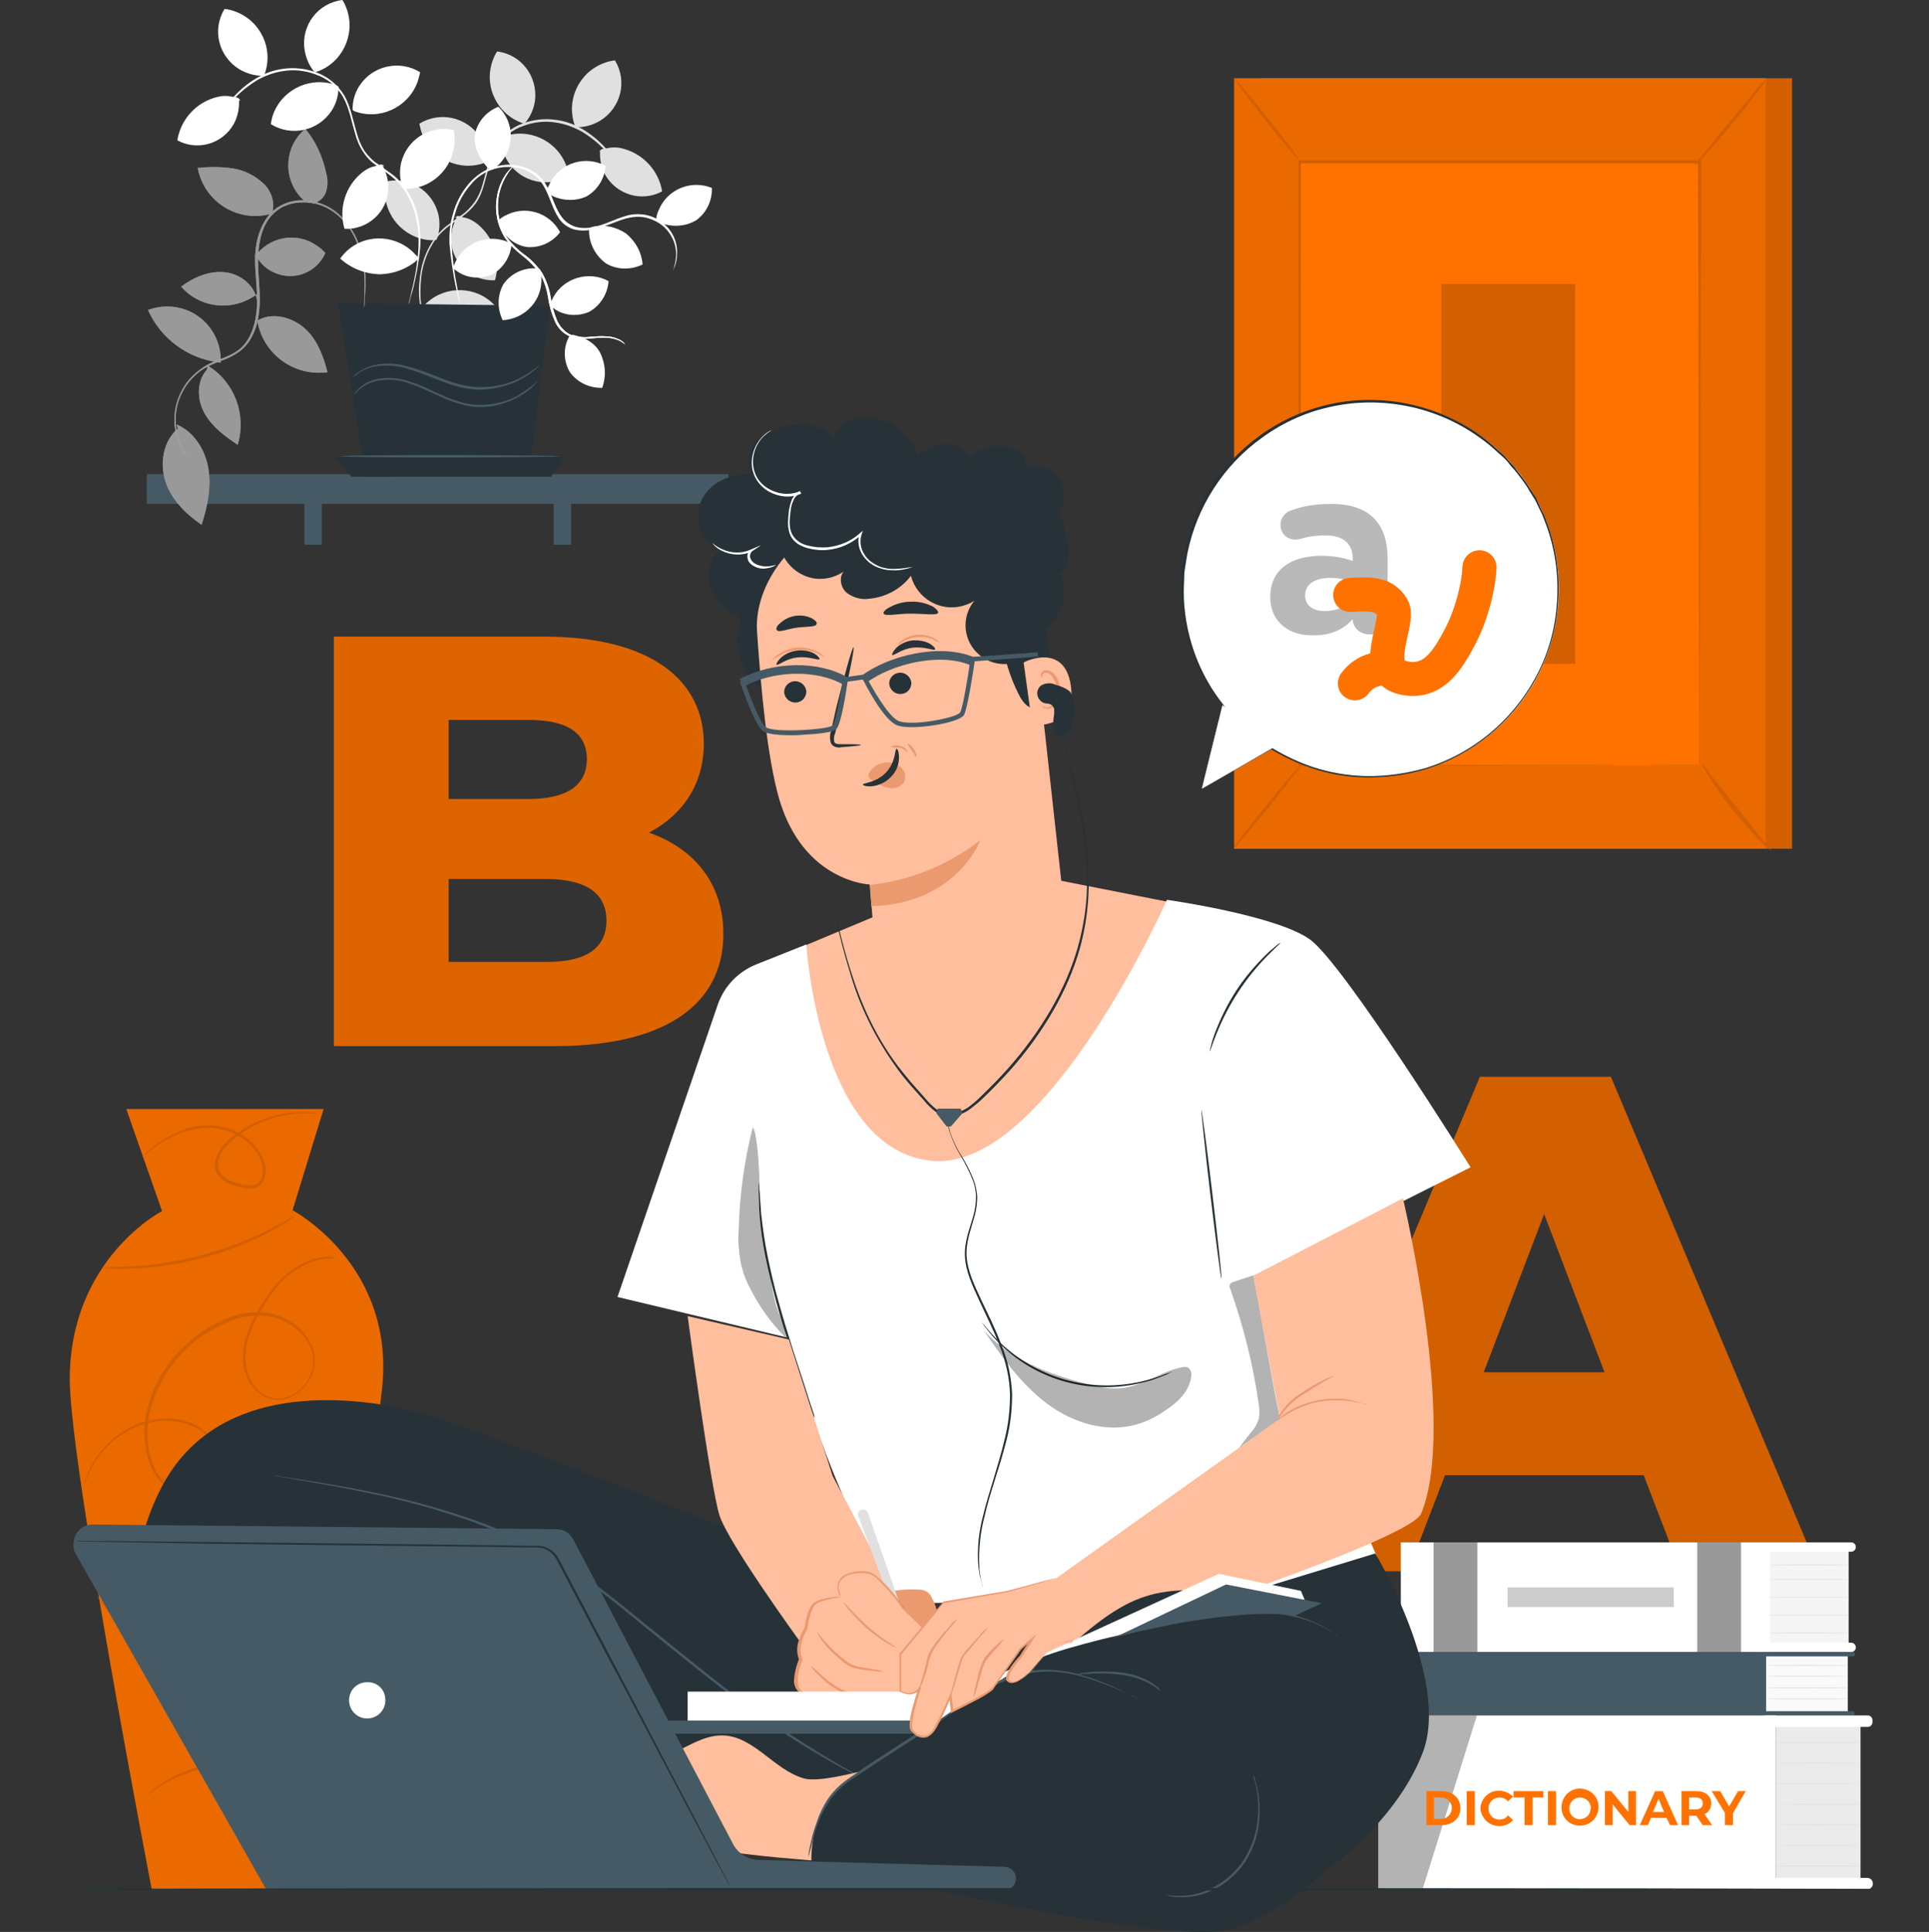 <?xml version="1.0" encoding="UTF-8"?>
<svg id="freepik_stories-learning-languages" data-name="freepik stories-learning-languages" xmlns="http://www.w3.org/2000/svg" viewBox="0 0 453.6 454.31">
  <rect x="0" y="0" width="453.6" height="454.31" fill="#333333" stroke="none"/>
  <g id="freepik--background-complete--inject-33">
    <path id="elzcvp60splcd" d="m386.5,346.9h-46.7l-8.7,22.6h-31.9l48.8-116.3h30.8l48.9,116.3h-32.5l-8.7-22.6h0Zm-9.2-24.2l-14.2-37.2-14.2,37.2h28.4Z" fill="#d25f00"/>
    <path id="elnu8otah55i" d="m170.1,219.6c0,16.6-13.7,26.4-39.6,26.4h-52v-96.3h49.3c25.3,0,37.7,10.3,37.7,25.2,0,9.2-4.7,16.6-12.9,20.9,10.8,3.8,17.5,12.1,17.5,23.8h0Zm-64.6-50.3v18.6h18.7c9.1,0,13.8-3.2,13.8-9.4s-4.7-9.2-13.8-9.2h-18.7Zm37.1,47.2c0-6.6-5-9.8-14.3-9.8h-22.8v19.5h22.8c9.3.1,14.3-3.1,14.3-9.7h0Z" fill="#de6400"/>
    <path id="elwj5bfwnnd3" d="m35.7,444.4s-19.2-99.5-19.3-120c0-28.4,21.7-39.6,21.7-39.6l-8.4-24h46.4l-7.3,23.8s24.4,12.9,21,42.3c-6.3,55-16.5,117.5-16.5,117.5h-37.6Z" fill="#ea6a00"/>
    <path id="el31lbv67m3cz" d="m80,296h-.5c-.5-.1-1-.1-1.5-.1-1.9,0-3.9.5-5.6,1.2-2.8,1.3-5.3,3.1-7.2,5.5-1.2,1.5-2.3,3-3.3,4.7-1.1,1.8-2.1,3.7-2.9,5.7-.9,2.2-1.4,4.5-1.3,6.8.1,2.5,1,5,2.7,6.8.9,1,2,1.7,3.3,2,1.3.4,2.7.4,4-.1,2.7-1,4.7-3.2,5.6-6,.8-2.9.1-6-1.9-8.3-2-2.4-4.9-4.1-8-4.6-3.2-.5-6.6-.1-9.6,1.2-3.1,1.3-6.1,3-8.6,5.2-5.1,4.3-8.7,10.2-10.1,16.8-.6,3.1-.6,6.3.2,9.4.6,3,2.3,5.6,4.6,7.6,1.1.9,2.4,1.5,3.8,1.7s2.8-.1,4-.8c3.3-2.4,4.4-6.8,2.8-10.5-.5-1.1-1.3-2.1-2.2-2.9-1.8-1.5-3.9-2.5-6.3-2.9-4-.7-8.1,0-11.7,2-2.7,1.5-5.1,3.5-6.9,5.9-1.2,1.5-2.1,3.2-2.8,5.1-.5,1.2-.6,1.9-.7,1.9.1-.7.3-1.3.5-2,.6-1.9,1.5-3.6,2.7-5.2,1.8-2.5,4.2-4.6,6.9-6.1,3.6-2.1,7.9-2.8,12-2.2,2.4.4,4.7,1.4,6.5,3,1,.9,1.8,1.9,2.3,3.1.6,1.2.8,2.6.8,3.9,0,2.9-1.4,5.6-3.8,7.3-1.3.8-2.8,1.1-4.3.9s-3-.9-4.1-1.9c-2.4-2-4.1-4.8-4.8-7.9-.8-3.2-.9-6.5-.2-9.7,1.4-6.7,5-12.7,10.2-17.1,2.6-2.3,5.6-4.1,8.8-5.4,3.1-1.3,6.6-1.7,9.9-1.2,3.3.6,6.2,2.3,8.3,4.8,1,1.2,1.8,2.7,2.2,4.2.4,1.5.3,3.1-.1,4.6-.9,3-3.1,5.3-6,6.4-1.4.5-2.9.5-4.3.1s-2.6-1.2-3.5-2.2c-1.8-2-2.7-4.5-2.8-7.1,0-2.4.5-4.8,1.4-7,.8-2,1.8-3.9,3-5.8,1-1.7,2.1-3.2,3.4-4.7,2-2.4,4.5-4.3,7.4-5.5,1.8-.8,3.8-1.1,5.7-1.1.6.4,1.3.4,2,.5h0Z" fill="#d25f00"/>
    <path id="elukywr3ikpv" d="m81.2,371.2c.1,1.7,0,3.4-.4,5.1-.4,2-1.1,3.8-2,5.6-1.2,2.4-2.9,4.5-4.9,6.2-2.4,2.1-5.3,3.7-8.5,4.5-3.6.9-7.4.9-11-.2-4-1.2-7.4-3.7-9.9-7-2.7-3.5-4.1-7.9-3.8-12.4.1-2.3,1.1-4.5,2.7-6.1,1.8-1.5,4.1-2,6.3-1.3,2.1.6,3.9,2,4.9,3.9.9,1.9,1.1,4,.6,6-.4,1.9-1.3,3.6-2.7,5.1-1.2,1.3-2.8,2.4-4.4,3.1-3,1.2-6.3,1.6-9.5,1.2-2.6-.3-5.2-1.1-7.6-2.3-1.8-.9-3.4-2.1-4.9-3.4-1.3-1.1-2.4-2.4-3.3-3.9l.2.2.6.8c.8,1,1.7,1.8,2.7,2.7,3.5,3,7.8,4.9,12.4,5.5,3.1.4,6.3,0,9.2-1.2,1.6-.7,3.1-1.7,4.2-3,1.2-1.4,2.1-3,2.5-4.8.4-1.9.2-3.8-.6-5.6-.9-1.8-2.6-3.1-4.5-3.6-2-.6-4.1-.2-5.7,1.1-1.5,1.5-2.4,3.5-2.5,5.7-.3,4.3,1,8.5,3.7,11.9,2.4,3.2,5.7,5.6,9.6,6.8,3.5,1,7.2,1.1,10.7.2,3.1-.7,5.9-2.2,8.3-4.3,2-1.7,3.6-3.8,4.8-6.1.9-1.7,1.7-3.6,2.1-5.5.3-1.2.5-2.5.6-3.7,0-.4,0-.7.1-1-.1,0-.1-.1,0-.2h0Z" fill="#d25f00"/>
    <path id="el963atck0etm" d="m72.5,418.1c-.1.1-2.1-1-5.6-2-1-.3-1.9-.5-2.9-.7s-2.2-.4-3.4-.5c-2.6-.3-5.2-.3-7.8,0s-5.2.9-7.6,1.7c-1.1.4-2.2.8-3.2,1.2-.9.4-1.8.8-2.7,1.3-3.2,1.8-4.9,3.3-5,3.2.4-.4.7-.8,1.2-1.1.5-.4,1-.8,1.5-1.1.7-.5,1.4-.9,2.1-1.4.9-.5,1.8-1,2.7-1.4,1-.5,2.1-.9,3.2-1.3,5-1.8,10.4-2.4,15.7-1.8,1.2.2,2.4.3,3.4.6,1,.2,2,.5,2.9.8.8.2,1.6.5,2.3.9.6.2,1.2.5,1.7.8.6.2,1.1.5,1.5.8Z" fill="#d25f00"/>
    <path id="elfrkbt1q3lyc" d="m69.3,286c-.5.4-1,.8-1.5,1.1-1,.7-2.5,1.5-4.4,2.6-5,2.6-10.2,4.7-15.7,6.1-5.4,1.5-11,2.3-16.6,2.5-2.2.1-3.9.1-5.1,0-.6,0-1.3,0-1.9-.2.6-.1,1.2-.1,1.9-.1,1.2,0,2.9-.1,5.1-.2,11.2-.7,22.1-3.6,32.1-8.6,1.9-1,3.5-1.8,4.5-2.4.4-.3,1-.6,1.6-.8Z" fill="#d25f00"/>
    <path id="el6kebko119sc" d="m75.1,261.9c0,.1-1.1-.1-3.2-.1-4.9,0-9.7,1.4-13.9,3.9-1,.6-1.9,1.2-2.7,1.9-.9.7-1.8,1.5-2.5,2.4-.8.9-1.3,2-1.5,3.2s.2,2.4,1.1,3.3c1,.9,2.2,1.4,3.4,1.7,1.3.5,2.6.6,3.9.5,1.2-.4,2.1-1.5,2.1-2.8.1-1.3-.2-2.6-.8-3.7-1.1-2.2-2.9-4.1-5.2-5.2-2-1.1-4.2-1.7-6.5-1.8-2,0-4,.3-5.8.9-2.7.9-5.3,2.3-7.6,4-.8.6-1.4,1.1-1.9,1.5-.2.2-.4.4-.7.5.2-.2.4-.4.6-.6.4-.4,1-.9,1.8-1.6,2.3-1.8,4.9-3.3,7.6-4.3,1.9-.7,4-1,6-1,2.4.1,4.7.7,6.8,1.8,2.4,1.2,4.3,3.1,5.5,5.5.7,1.3,1,2.7.8,4.1-.1.7-.3,1.5-.7,2.1s-1.1,1.1-1.9,1.3c-1.4.2-2.9,0-4.3-.5-1.4-.3-2.6-1-3.7-1.9-1-1-1.5-2.4-1.2-3.9.3-1.3.8-2.5,1.7-3.5.8-.9,1.6-1.8,2.6-2.5.9-.7,1.8-1.3,2.8-1.9,1.8-1,3.6-1.8,5.6-2.5,2.8-.9,5.7-1.3,8.7-1.2.8,0,1.6.1,2.4.2.2,0,.4.1.7.2h0Z" fill="#d25f00"/>
    <rect id="el92m91tgnwo" x="296.4" y="18.4" width="125" height="181.2" fill="#d25f00"/>
    <rect id="elvdgpiamqd8e" x="290.2" y="18.4" width="125" height="181.2" fill="#ea6a00"/>
    <rect id="elh3a5crtd08r" x="305.7" y="38" width="94" height="142" fill="#ff7200"/>
    <path id="eltq4sc3bo6i" d="m399.6,180v-10.5c0-6.8,0-16.7-.1-29.2,0-25-.1-60.5-.2-102.2l.3.3h-94l.3-.3c0,53.6,0,103-.1,142l-.3-.3,68.4.1,18.9.1h6.8c.1-.1-.5-.1-1.6-.1h-4.9l-18.8.1-68.6.1h-.3v-.1c0-39,0-88.4-.1-142v-.3h94.7v.3c-.1,41.8-.1,77.4-.2,102.4,0,12.5-.1,22.4-.1,29.2v9.7c0,.5-.1.7-.1.7h0Z" fill="#d25f00"/>
    <path id="elg4qeudqvku7" d="m415.5,18.4c-.6,1.1-1.4,2.2-2.2,3.2-1.5,1.9-3.5,4.6-5.9,7.4s-4.5,5.4-6.2,7.2c-.8,1-1.7,1.9-2.8,2.8.7-1.1,1.5-2.1,2.4-3.1l6-7.3,6-7.3c.9-1.1,1.8-2,2.7-2.9Z" fill="#d25f00"/>
    <path id="el2tnqjgbxtpk" d="m400.1,179.5c4.7,7.4,10.2,14.3,16.4,20.5" fill="#d25f00"/>
    <path id="elyvdjbypyc6" d="m416.5,200c-1-.8-2-1.6-2.9-2.6-2.2-2.2-4.2-4.6-6.2-7-1.9-2.4-3.8-4.9-5.4-7.6-.7-1.1-1.4-2.2-1.9-3.4.9,1,1.6,2,2.3,3.1,1.4,1.9,3.3,4.6,5.6,7.4s4.4,5.3,6,7.1c.9,1,1.8,2,2.5,3Z" fill="#d25f00"/>
    <path id="elx4mvwzbg2am" d="m290.1,199.5l16.4-20.2" fill="#d25f00"/>
    <path id="eln1znrqjc6ud" d="m306.5,179.2c.1.1-3.4,4.7-7.9,10.3s-8.3,10-8.5,9.9,3.4-4.7,7.9-10.3,8.4-10,8.5-9.9Z" fill="#d25f00"/>
    <path id="ellarxlbreqk" d="m290.2,18.4c.1-.1,3.7,4.1,8,9.5s7.6,9.8,7.4,9.9-3.7-4.1-8-9.5-7.6-9.8-7.4-9.9Z" fill="#d25f00"/>
    <rect id="el1xjmwg1506j" x="338.9" y="66.8" width="31.5" height="89.3" fill="#d25f00"/>
  </g>
  <g id="freepik--Books--inject-33">
    <rect id="elskw40vzbden" x="415.5" y="364.2" width="19.2" height="22.8" fill="#f5f5f5"/>
    <rect id="elm3imi2h6tw" x="329.4" y="362.7" width="86.8" height="25.8" fill="#fff"/>
    <path id="elj2jghz9tgwf" d="m435.3,364.9h-21.5v-2.2h21.5c.6,0,1.1.5,1.1,1.1h0c0,.6-.5,1.1-1.1,1.1h0Z" fill="#fff"/>
    <path id="el6ux1yksy5gk" d="m435.3,388.5h-21.5v-2.2h21.5c.6,0,1.1.5,1.1,1.1h0c0,.6-.5,1.1-1.1,1.1h0Z" fill="#fff"/>
    <g id="el7vrwwx8ucwt">
      <g opacity=".4">
        <rect id="elrtdaafipd18" x="399.1" y="362.7" width="10.3" height="25.8"/>
      </g>
    </g>
    <g id="elivsgkd3wyk">
      <g opacity=".4">
        <rect id="elhxnhey4s06m" x="337.1" y="362.7" width="10.3" height="25.8"/>
      </g>
    </g>
    <path id="ellu7ip88bwxp" d="m434.7,368c0,.1-4.2.1-9.3.1s-9.3,0-9.3-.1,4.2-.1,9.3-.1,9.3,0,9.3.1Z" fill="#e0e0e0"/>
    <path id="elksg75hcyhva" d="m434.7,371.4c0,.1-4.2.1-9.3.1s-9.3,0-9.3-.1,4.2-.1,9.3-.1,9.3,0,9.3.1Z" fill="#e0e0e0"/>
    <path id="elkangj5zwhx" d="m434.7,375.6c0,.1-4.2.1-9.3.1s-9.3,0-9.3-.1,4.2-.1,9.3-.1,9.3,0,9.3.1Z" fill="#e0e0e0"/>
    <path id="elzds6pv8myn" d="m434.7,379.8c0,.1-4.2.1-9.3.1s-9.3,0-9.3-.1,4.2-.1,9.3-.1,9.3,0,9.3.1Z" fill="#e0e0e0"/>
    <path id="elaqvo56pw12" d="m434.7,384c0,.1-4.2.1-9.3.1s-9.3,0-9.3-.1,4.2-.1,9.3-.1,9.3.1,9.3.1Z" fill="#e0e0e0"/>
    <g id="elvpu9xfy13hn">
      <g opacity=".2">
        <rect id="eleiwhp6zsteh" x="354.5" y="373.3" width="39.1" height="4.6"/>
      </g>
    </g>
    <rect id="el8xi73jki2e5" x="415" y="389" width="19.5" height="13.9" fill="#fafafa"/>
    <rect id="elcd5wx5rl2ea" x="332.3" y="388.5" width="83" height="14.9" fill="#455a64"/>
    <path id="elpoxlz4pee5k" d="m414.7,389.5h21c.3,0,.5-.2.5-.5h0c0-.3-.2-.5-.5-.5h-21v1Z" fill="#455a64"/>
    <path id="elh0nhnf5qwf" d="m414.7,402.4h21c.2,0,.4.2.4.4h0v.2c0,.2-.2.4-.4.4h-21v-1h0Z" fill="#455a64"/>
    <path id="eltgo8u8tyjh9" d="m434.5,391.6c0,.1-4.3.1-9.6.1s-9.6,0-9.6-.1,4.3-.1,9.6-.1,9.6,0,9.6.1Z" fill="#e0e0e0"/>
    <path id="el8ua55q0d2wi" d="m434.5,394.2c0,.1-4.3.1-9.6.1s-9.6,0-9.6-.1,4.3-.1,9.6-.1,9.6.1,9.6.1Z" fill="#e0e0e0"/>
    <path id="el2se8jqip71" d="m434.5,396.9c0,.1-4.3.1-9.6.1s-9.6,0-9.6-.1,4.3-.1,9.6-.1,9.6,0,9.6.1Z" fill="#e0e0e0"/>
    <path id="elm3nlrq28qyf" d="m434.5,399.5c0,.1-4.3.1-9.6.1s-9.6,0-9.6-.1,4.3-.1,9.6-.1,9.6,0,9.6.1Z" fill="#e0e0e0"/>
    <rect id="ela3s0whlpdw4" x="417.6" y="404.7" width="19.9" height="37.7" fill="#ebebeb"/>
    <rect id="elyo8t89fmx4i" x="324.1" y="403.4" width="93.5" height="40.9" fill="#fff"/>
    <path id="elhglh74jpw6k" d="m439.1,444.3h-24v-2.7h24c.7,0,1.3.6,1.3,1.3v.1h0c0,.7-.6,1.3-1.3,1.3h0Z" fill="#fff"/>
    <path id="elolpj3emrw5a" d="m415,403.4h24.2c.6,0,1.1.5,1.1,1.1h0v.5c0,.6-.5,1.1-1.1,1.1h-24.2v-2.7h0Z" fill="#fff"/>
    <path id="el1ozf46agp5i" d="m437.5,409.8c0,.1-4.5.1-10,.1s-10,0-10-.1,4.5-.1,10-.1,10,0,10,.1Z" fill="#e0e0e0"/>
    <path id="el333kqn4j0pj" d="m437.5,414.6c0,.1-4.5.1-10,.1s-10,0-10-.1,4.5-.1,10-.1,10,0,10,.1Z" fill="#e0e0e0"/>
    <path id="eluhvfjjyttde" d="m437.5,419.4c0,.1-4.5.1-10,.1s-10,0-10-.1,4.5-.1,10-.1,10,.1,10,.1Z" fill="#e0e0e0"/>
    <path id="elapvqcrpp1vq" d="m437.5,424.3c0,.1-4.5.1-10,.1s-10-.1-10-.1c0,0,4.5-.1,10-.1s10,0,10,.1Z" fill="#e0e0e0"/>
    <path id="elt4kxev011sk" d="m437.5,429.1c0,.1-4.5.1-10,.1s-10,0-10-.1,4.5-.1,10-.1,10,0,10,.1Z" fill="#e0e0e0"/>
    <path id="elp96372de24c" d="m437.5,434c0,.1-4.5.1-10,.1s-10,0-10-.1,4.5-.1,10-.1,10,0,10,.1Z" fill="#e0e0e0"/>
    <path id="elhngkvdoih7" d="m437.5,438.8c0,.1-4.5.1-10,.1s-10,0-10-.1,4.5-.1,10-.1,10,0,10,.1Z" fill="#e0e0e0"/>
    <g id="el5iax8xcvk1m">
      <g opacity=".3">
        <polygon id="elcmg5vt7q6g5" points="347.3 403.4 334.5 444.3 324.1 444.3 324.1 403.4 347.3 403.4"/>
      </g>
    </g>
    <path id="el4avq9pre192" d="m335.4,421.2h3.6c2.6,0,4.4,1.6,4.4,4s-1.8,4-4.4,4h-3.6v-8Zm3.5,6.5c1.4,0,2.5-1.1,2.5-2.5s-1.1-2.5-2.5-2.5h-1.7v5h1.7Z" fill="#ff7200"/>
    <path id="el3t8cv97vw4d" d="m344.9,421.2h1.9v8h-1.9v-8Z" fill="#ff7200"/>
    <path id="elstpwtl4ehb" d="m348.1,425.2c.2-2.4,2.2-4.3,4.7-4.1,1.1.1,2.2.6,3,1.4l-1.2,1.1c-.5-.6-1.2-.9-2-.9-1.4,0-2.6,1.1-2.6,2.6,0,1.4,1.1,2.6,2.6,2.6.8,0,1.5-.3,2-1l1.2,1.1c-1.6,1.8-4.4,1.9-6.2.3-.9-.9-1.4-1.9-1.5-3.1Z" fill="#ff7200"/>
    <path id="el0tsxj1gzs47l" d="m358.5,422.7h-2.6v-1.5h7v1.5h-2.5v6.5h-1.9v-6.5Z" fill="#ff7200"/>
    <path id="elf7c7e1crxan" d="m364,421.2h1.9v8h-1.9v-8Z" fill="#ff7200"/>
    <path id="elwsp8d4kkduf" d="m367.2,425.2c-.1-2.4,1.7-4.5,4.1-4.6s4.5,1.7,4.6,4.1-1.7,4.5-4.1,4.6h-.2c-2.3.1-4.2-1.6-4.4-3.9v-.2Zm6.9,0c0-1.4-1.2-2.5-2.6-2.5s-2.5,1.2-2.5,2.6,1.1,2.5,2.5,2.5c1.3,0,2.5-1,2.5-2.4.07-.07.1-.13.1-.2Z" fill="#ff7200"/>
    <path id="elvnwy4hi1ua" d="m384.7,421.2v8h-1.5l-4-4.9v4.9h-1.8v-8h1.5l4,4.9v-4.9h1.8Z" fill="#ff7200"/>
    <path id="elltn0wn0eboj" d="m391.9,427.5h-3.7l-.7,1.7h-1.9l3.6-8h1.8l3.6,8h-1.9l-.8-1.7Zm-.6-1.4l-1.3-3.1-1.3,3.1h2.6,0Z" fill="#ff7200"/>
    <path id="elkny3mpheziq" d="m400.4,429.2l-1.5-2.2h-1.7v2.2h-1.8v-8h3.5c2.1,0,3.5,1.1,3.5,2.9,0,1.1-.6,2.1-1.6,2.5l1.8,2.6h-2.2,0Zm-1.7-6.5h-1.5v2.8h1.5c1.1,0,1.7-.5,1.7-1.4s-.5-1.4-1.7-1.4h0Z" fill="#ff7200"/>
    <path id="el72ahy9zhlhe" d="m407.5,426.4v2.8h-1.9v-2.9l-3.1-5.1h2l2.1,3.6,2.1-3.6h1.8l-3,5.2Z" fill="#ff7200"/>
  </g>
  <g id="freepik--Plant--inject-33">
    <rect id="elfe3pj2mliq" x="34.5" y="111.5" width="136.8" height="7" fill="#455a64"/>
    <path id="eljfnqeequi0c" d="m146.1,40.2s0-.1-.1-.2l-.3-.6c-.3-.5-.8-1.3-1.4-2.2-1.9-2.7-4.3-5-7.1-6.7-2-1.2-4.1-2-6.4-2.3-2.6-.4-5.3-.1-7.8.8-2.8,1-5.1,2.9-6.6,5.5-1.5,2.7-2,5.8-2.9,8.8-.4,1.5-1,2.9-1.9,4.2-.9,1.2-1.9,2.3-3.1,3.1-1.2.9-2.4,1.7-3.6,2.6-1.1.9-2.1,2-2.9,3.1-1.5,2.2-2.5,4.6-3,7.2-.4,2.2-.6,4.5-.4,6.8.3,3.3.9,6.5,1.7,9.7.3,1.1.6,2,.7,2.6.1.3.2.6.3.9,0-.3-.1-.6-.2-.9-.2-.6-.3-1.5-.6-2.6-.8-3.2-1.3-6.4-1.6-9.7-.1-2.2,0-4.5.4-6.7.5-2.5,1.5-4.9,2.9-7,.8-1.1,1.7-2.1,2.8-3s2.3-1.7,3.6-2.6,2.4-2,3.3-3.2c.9-1.3,1.5-2.8,1.9-4.3.9-3,1.4-6.1,2.9-8.7,1.4-2.4,3.7-4.3,6.4-5.2,2.4-.9,5-1.2,7.5-.8,2.2.3,4.3,1.1,6.3,2.2,2.8,1.7,5.2,3.9,7.2,6.5.7.9,1.2,1.7,1.5,2.2.2.1.3.3.5.5Z" fill="#e0e0e0"/>
    <path id="elrkjr9iln9qq" d="m107,51.2c.8-.8,1.2-.2,2.3,0s2.1.8,3,1.5c3.9,3.2,5.5,8.4,4.1,13.2-5.4.3-10.1-3.9-10.3-9.3-.1-1.9.4-3.8,1.3-5.4" fill="#e0e0e0"/>
    <path id="elcrugsblfxuq" d="m140.9,35.8c.4-1,1-.7,2.1-1,1.1-.2,2.2-.2,3.3.1,4.9,1.2,8.6,5.2,9.4,10.1-4.8,2.6-10.7.8-13.4-3.9-.9-1.7-1.3-3.6-1.2-5.5" fill="#e0e0e0"/>
    <path id="el99v2e34rm8h" d="m99.5,72.1c4.1-4.7,11.3-5.2,16-1.1.7.6,1.3,1.3,1.9,2.1-2.5,2.3-5.8,3.6-9.3,3.7-3.5-.1-6.8-1.4-9.3-3.8" fill="#e0e0e0"/>
    <path id="elxcj9uk3u45n" d="m102.3,56.5c-6.3.2-11.6-4.8-11.8-11.2,0-.9,0-1.7.2-2.6,5.6-1.3,11.1,2.2,12.4,7.8.4,1.9.3,4-.4,5.8" fill="#e0e0e0"/>
    <path id="elmgw27uuz0ht" d="m114.2,38.2c-5.9,2.3-12.6-.7-14.9-6.6-.3-.8-.5-1.6-.7-2.5,4.8-3,11.2-1.6,14.3,3.2,1.1,1.7,1.6,3.6,1.6,5.6" fill="#e0e0e0"/>
    <path id="el8b1yzt1ke7i" d="m118.2,32.2c5.9-2.3,12.6.7,14.9,6.6.3.8.5,1.7.7,2.5-4.8,3-11.2,1.6-14.3-3.2-1.1-1.7-1.6-3.6-1.6-5.6" fill="#e0e0e0"/>
    <path id="elvs8402ixp4k" d="m123,29c-6-2-9.3-8.6-7.2-14.6.3-.8.6-1.6,1.1-2.3,5.7.7,9.6,5.9,8.9,11.6-.3,2-1.1,3.8-2.4,5.3" fill="#e0e0e0"/>
    <path id="el5n1zee0yvb" d="m135.2,29.6c-2.2-6,.9-12.6,6.9-14.8.8-.3,1.6-.5,2.5-.6,3,4.9,1.4,11.2-3.5,14.2-1.7,1-3.7,1.6-5.7,1.5" fill="#e0e0e0"/>
    <polyline id="eleszb00vbvst" points="86 112.1 79.5 71.3 129.3 71.9 124.4 111.6" fill="#263238"/>
    <path id="elf6j8inhlseo" d="m107.5,63.8c2.4,1.7,5.6,1.9,8.3.7,2.6-1.5,4.3-4.2,4.5-7.2-4.7-2.5-10.5-.8-13,3.9-.3.6-.6,1.2-.8,1.9" fill="#fff"/>
    <path id="el2ldji4rrb9f" d="m130.3,72.6c2.4,1.7,5.6,1.9,8.3.7,2.6-1.5,4.3-4.2,4.5-7.2-4.6-2.5-10.5-.8-13,3.8-.3.6-.6,1.2-.8,1.9" fill="#fff"/>
    <path id="el4amgp5ncihs" d="m117.5,53c1.1,2.7,3.6,4.7,6.5,5.1,3,.2,5.9-1.1,7.7-3.5-2.5-4.7-8.3-6.4-12.9-3.9-.6.3-1.2.7-1.7,1.2" fill="#fff"/>
    <path id="elff35x7awif" d="m125.8,63.1c-2.9-.1-5.7,1.3-7.4,3.7-1.5,2.6-1.5,5.8-.2,8.5,5.3-.3,9.4-4.7,9.1-10,0-.7-.1-1.3-.3-2" fill="#fff"/>
    <path id="elvof7rj6v2c" d="m133.8,79.2c-1.4,2.6-1.3,5.8.2,8.3,1.7,2.4,4.6,3.8,7.6,3.7,1-2.7.8-5.7-.5-8.3-1.3-2.4-3.7-3.6-6.6-4.2" fill="#fff"/>
    <path id="elew775obra1t" d="m147.1,81.1c-.6-.5-1.3-1-2-1.2-.9-.3-1.8-.5-2.7-.5-1.2,0-2.5.1-3.7.2-1.5.2-3.1.1-4.5-.4-1.7-.7-3-2-3.7-3.6-.8-1.8-1.3-3.6-1.6-5.5-.3-2-.9-3.9-1.9-5.7-1.2-1.6-2.6-3.1-4.2-4.3-1.5-1.2-2.9-2.5-4-4.1-1.8-2.8-2.5-6.1-2-9.4.3-2.2,1.1-4.2,2.4-6,.4-.5.8-.9,1.2-1.3.3-.3.5-.4.5-.4-.1.2-.2.3-.4.5-.4.4-.8.9-1.1,1.4-3,4.5-3.1,10.4-.2,15,1.1,1.5,2.5,2.9,4,4,1.7,1.2,3.1,2.7,4.3,4.4,1,1.8,1.7,3.8,2,5.8.3,1.9.8,3.7,1.5,5.4.7,1.5,1.9,2.8,3.4,3.4,1.4.4,2.9.6,4.4.4,1.2-.1,2.5-.2,3.7-.1.9,0,1.9.2,2.8.6.6.2,1.1.6,1.5,1,0,.1.1.2.3.4-.1-.1,0,0,0,0h0Z" fill="#fff"/>
    <path id="el10nhhkfzxvp" d="m147.1,81.1c-.6-.5-1.3-1-2-1.2-.9-.3-1.8-.5-2.7-.5-1.2,0-2.5.1-3.7.2-1.5.2-3.1.1-4.5-.4-1.7-.7-3-2-3.7-3.6-.8-1.8-1.3-3.6-1.6-5.5-.3-2-.9-3.9-1.9-5.7-1.2-1.6-2.6-3.1-4.2-4.3-1.5-1.2-2.9-2.5-4-4.1-1.8-2.8-2.5-6.1-2-9.4.3-2.2,1.1-4.2,2.4-6,.4-.5.8-.9,1.2-1.3.3-.3.5-.4.5-.4-.1.2-.2.3-.4.5-.4.4-.8.9-1.1,1.4-3,4.5-3.1,10.4-.2,15,1.1,1.5,2.5,2.9,4,4,1.7,1.2,3.1,2.7,4.3,4.4,1,1.8,1.7,3.8,2,5.8.3,1.9.8,3.7,1.5,5.4.7,1.5,1.9,2.8,3.4,3.4,1.4.4,2.9.6,4.4.4,1.2-.1,2.5-.2,3.7-.1.9,0,1.9.2,2.8.6.6.2,1.1.6,1.5,1,0,.1.1.2.3.4-.1-.1,0,0,0,0h0Z" fill="#fff"/>
    <path id="elii95v9n7a0e" d="m51.9,85.3c.3-7-5-12.9-12-13.2-1.7-.1-3.5.2-5.1.8,3,6.7,9.3,11.4,16.6,12.3" fill="#fff"/>
    <path id="elymp30saws4" d="m48.6,87c-2.4,2.7-2.3,7-.5,10.2s4.8,5.4,7.8,7.4c2.1-7.1-.7-14.7-7-18.6" fill="#fff"/>
    <path id="el6s47abw7qnq" d="m60.4,74.5c.8,8,7.9,13.8,15.9,13.1.2,0,.5,0,.7-.1-1-3.9-2.5-7.9-5.6-10.5s-7.8-3.7-11.2-1.4" fill="#fff"/>
    <path id="ell3g5kjku32" d="m60.4,70.5c-.6-3.6-4.1-6.2-7.7-6.5s-7.2,1.2-10.1,3.4c4.5,5.2,12.3,5.9,17.8,1.8" fill="#fff"/>
    <path id="elnk9fqabm97o" d="m41.8,100.8c-3.4,2.9-4.3,8.1-2.9,12.4,1.4,4.3,4.8,7.7,8.5,10.2,1.4-4.2,2.3-8.8,1.6-13.2s-3.4-8.7-7.5-10.4" fill="#fff"/>
    <path id="elle80seprz7" d="m59.8,60.5c3.3-4.8,9.8-6.1,14.6-2.8.8.5,1.5,1.1,2.1,1.8-2,4.6-7.4,6.7-12,4.6-1.9-.8-3.5-2.3-4.4-4.2" fill="#fff"/>
    <path id="elvav0ca8qc9" d="m64,50.2c-7.2,2.2-14.9-1.9-17.1-9.1-.2-.5-.3-1.1-.4-1.6,2.7-.3,5.5-.3,8.2.1s5.3,1.7,7.3,3.6c1.9,1.8,2.7,4.5,2,7" fill="#fff"/>
    <path id="elbeatrls13jq" d="m71.9,47.5c-4.8-3.9-5.5-10.9-1.6-15.7.5-.6,1-1.1,1.5-1.5,2.5,3,4.1,6.6,4.9,10.4.4,1.4.4,2.9,0,4.3s-1.6,2.5-3,2.8" fill="#fff"/>
    <g id="elksndqsu5yn">
      <g opacity=".4">
        <path id="el4dgpjk17zv6" d="m51.9,85.3c.3-7-5-12.9-12-13.2-1.7-.1-3.5.2-5.1.8,3,6.7,9.3,11.4,16.6,12.3"/>
      </g>
    </g>
    <g id="el8llo3cdaija">
      <g opacity=".4">
        <path id="elgg1c9k1nj" d="m48.6,87c-2.4,2.7-2.3,7-.5,10.2s4.8,5.4,7.8,7.4c2.1-7.1-.7-14.7-7-18.6"/>
      </g>
    </g>
    <g id="eld9nd7m9khtt">
      <g opacity=".4">
        <path id="elj59zv3el91c" d="m60.4,74.5c.8,8,7.9,13.8,15.9,13.1.2,0,.5,0,.7-.1-1-3.9-2.5-7.9-5.6-10.5s-7.8-3.7-11.2-1.4"/>
      </g>
    </g>
    <g id="elz56fs9e8frd">
      <g opacity=".4">
        <path id="elo3zf4lcms6" d="m60.4,70.5c-.6-3.6-4.1-6.2-7.7-6.5s-7.2,1.2-10.1,3.4c4.5,5.2,12.3,5.9,17.8,1.8"/>
      </g>
    </g>
    <g id="el0qo3g9q7u5j">
      <g opacity=".4">
        <path id="el6yf1d7swxn5" d="m41.8,100.8c-3.4,2.9-4.3,8.1-2.9,12.4,1.4,4.3,4.8,7.7,8.5,10.2,1.4-4.2,2.3-8.8,1.6-13.2s-3.4-8.7-7.5-10.4"/>
      </g>
    </g>
    <g id="elhr1vz8q1ygq">
      <g opacity=".4">
        <path id="elk9qy2gzbvag" d="m59.8,60.5c3.3-4.8,9.8-6.1,14.6-2.8.8.5,1.5,1.1,2.1,1.8-2,4.6-7.4,6.7-12,4.6-1.9-.8-3.5-2.3-4.4-4.2"/>
      </g>
    </g>
    <g id="el2cqhgjims9s">
      <g opacity=".4">
        <path id="elp4amh14fcw" d="m64,50.2c-7.2,2.2-14.9-1.9-17.1-9.1-.2-.5-.3-1.1-.4-1.6,2.7-.3,5.5-.3,8.2.1s5.3,1.7,7.3,3.6c1.9,1.8,2.7,4.5,2,7"/>
      </g>
    </g>
    <g id="elo7m39ugu5bo">
      <g opacity=".4">
        <path id="elx8f514zwrb9" d="m71.9,47.5c-4.8-3.9-5.5-10.9-1.6-15.7.5-.6,1-1.1,1.5-1.5,2.5,3,4.1,6.6,4.9,10.4.4,1.4.4,2.9,0,4.3s-1.6,2.5-3,2.8"/>
      </g>
    </g>
    <path id="elocesuz8v44" d="m85.6,72.6v-1.1c0-.7.1-1.8.1-3.2.2-3.9-.4-7.7-1.8-11.3-1-2.5-2.5-4.7-4.5-6.4-2.3-2-5.2-3.1-8.3-3-1.6,0-3.3.4-4.7,1.1-1.5.8-2.7,2-3.6,3.4-1.8,3-2.2,6.7-2.1,10.4s.7,7.4.2,11c-.2,1.8-.6,3.5-1.4,5.1-.7,1.6-1.7,2.9-3.1,4-1.3.9-2.7,1.7-4.3,2.2-1.4.5-2.7,1.1-4,1.8-2.3,1.4-4.1,3.4-5.3,5.8-1,1.9-1.5,4.1-1.5,6.3,0,1.7.3,3.3.8,4.9.5,1.3,1.1,2.6,1.9,3.8-.07-.07-.13-.13-.2-.2-.2-.2-.3-.4-.5-.7-.6-.9-1.1-1.8-1.4-2.8-.6-1.6-.9-3.3-.9-4.9,0-2.2.5-4.5,1.5-6.5,1.2-2.5,3.1-4.5,5.4-6,2.5-1.7,5.7-2.1,8.2-4s3.8-5.3,4.2-8.8-.1-7.1-.3-10.9.4-7.6,2.3-10.7c.9-1.5,2.2-2.8,3.8-3.6,1.5-.8,3.2-1.2,4.9-1.2,3.2,0,6.2,1.1,8.6,3.2,2,1.8,3.6,4.1,4.6,6.6.8,2.1,1.4,4.2,1.6,6.5.2,1.7.2,3.3.1,5-.1,1.4-.2,2.4-.2,3.2,0,.3-.1.6-.1.8v.2Z" fill="#fff"/>
    <g id="el17m7ew39867">
      <g opacity=".4">
        <path id="elz8l1stknhdm" d="m85.6,72.6v-1.1c0-.7.1-1.8.1-3.2.2-3.9-.4-7.7-1.8-11.3-1-2.5-2.5-4.7-4.5-6.4-2.3-2-5.2-3.1-8.3-3-1.6,0-3.3.4-4.7,1.1-1.5.8-2.7,2-3.6,3.4-1.8,3-2.2,6.7-2.1,10.4s.7,7.4.2,11c-.2,1.8-.6,3.5-1.4,5.1-.7,1.6-1.7,2.9-3.1,4-1.3.9-2.7,1.7-4.3,2.2-1.4.5-2.7,1.1-4,1.8-2.3,1.4-4.1,3.4-5.3,5.8-1,1.9-1.5,4.1-1.5,6.3,0,1.7.3,3.3.8,4.9.5,1.3,1.1,2.6,1.9,3.8-.07-.07-.13-.13-.2-.2-.2-.2-.3-.4-.5-.7-.6-.9-1.1-1.8-1.4-2.8-.6-1.6-.9-3.3-.9-4.9,0-2.2.5-4.5,1.5-6.5,1.2-2.5,3.1-4.5,5.4-6,2.5-1.7,5.7-2.1,8.2-4s3.8-5.3,4.2-8.8-.1-7.1-.3-10.9.4-7.6,2.3-10.7c.9-1.5,2.2-2.8,3.8-3.6,1.5-.8,3.2-1.2,4.9-1.2,3.2,0,6.2,1.1,8.6,3.2,2,1.8,3.6,4.1,4.6,6.6.8,2.1,1.4,4.2,1.6,6.5.2,1.7.2,3.3.1,5-.1,1.4-.2,2.4-.2,3.2,0,.3-.1.6-.1.8v.2Z"/>
      </g>
    </g>
    <path id="elq1vbkitz41k" d="m158.2,63.7c.5-1.2.7-2.4.8-3.7,0-1.5-.3-2.9-1-4.2-.9-1.7-2.3-3.1-4.1-3.9-1-.5-2.1-.8-3.2-.9-1.2-.1-2.4.1-3.6.4-2.4.7-4.9,2-7.8,2.6-1.5.3-3,.3-4.5-.1-1.5-.5-2.8-1.5-3.6-2.9-1.7-2.7-2.2-6.1-4.3-8.6-1-1.2-2.4-2.1-3.9-2.6s-3.1-.6-4.6-.5c-3,.3-5.7,1.7-7.6,4-1.8,2-3.1,4.4-3.8,7-.7,2.3-1,4.6-.8,7,.2,3.4.6,6.8,1.3,10.2.2,1.2.4,2.1.5,2.8.1.3.1.5.1.7v.2c0-.1-.1-.2-.1-.2-.1-.2-.1-.4-.2-.7-.1-.7-.3-1.6-.6-2.7-.7-3.4-1.2-6.8-1.5-10.2-.1-2.4.1-4.8.8-7.1.7-2.7,2.1-5.2,3.9-7.3,1-1.1,2.2-2.1,3.5-2.8,1.4-.8,2.9-1.2,4.5-1.4s3.3,0,4.8.5c1.6.5,3.1,1.5,4.2,2.7,2.2,2.7,2.7,6.1,4.4,8.6.8,1.3,2,2.2,3.4,2.7,1.4.4,2.8.4,4.2.1,2.8-.5,5.2-1.9,7.7-2.6,1.2-.4,2.5-.5,3.7-.4s2.3.4,3.3.9c1.8.9,3.3,2.3,4.2,4.1.7,1.4,1,2.9.9,4.4,0,.9-.2,1.9-.5,2.8-.2.5-.4.8-.5,1.1h0Z" fill="#fff"/>
    <path id="elmwoi19az7" d="m129,45.6c2.7,1.6,6,1.9,8.9.6,2.6-1.5,4.3-4.2,4.5-7.2-4.7-2.5-10.5-.8-13,3.9-.3.6-.6,1.2-.8,1.9" fill="#fff"/>
    <path id="eljj42vgzd8cp" d="m138.5,54.2c0,3.1,1.6,6.1,4.1,7.8,2.6,1.5,5.8,1.5,8.5.2-.2-2.9-1.7-5.5-3.9-7.3-2.4-1.6-5.3-2.2-8.1-1.5" fill="#fff"/>
    <path id="elx10gkdhzkud" d="m154.8,52.2c2.9,1.3,6.2,1.2,8.9-.4,2.4-1.7,3.8-4.6,3.7-7.6-4.9-2-10.5.3-12.5,5.2-.3.6-.5,1.3-.6,2" fill="#fff"/>
    <path id="el4bj3uby9j62" d="m115.2,39.9c-2.4-2.1-4-5.7-3.5-8.4.6-2.9,2.7-5.3,5.5-6.4,3.8,3.7,3.9,9.7.2,13.5-.5.5-1,.9-1.6,1.3" fill="#fff"/>
    <path id="elpm1af1cero7" d="m51.2,28.2s0-.1.1-.2l.3-.6c.3-.5.8-1.3,1.4-2.2,1.9-2.7,4.3-5,7.1-6.7,2-1.2,4.1-2,6.4-2.3,2.6-.4,5.3-.1,7.8.8,2.8,1,5.1,2.9,6.7,5.5,1.5,2.7,2,5.8,2.9,8.8.4,1.5,1,2.9,1.8,4.2.9,1.2,1.9,2.3,3.2,3.1,1.2.9,2.4,1.7,3.6,2.6,1.1.9,2.1,2,2.9,3.1,1.5,2.2,2.5,4.6,3,7.2.4,2.2.6,4.5.4,6.8-.3,3.3-.9,6.5-1.7,9.7-.3,1.1-.6,2-.7,2.6-.1.3-.2.6-.3.9,0-.3.1-.6.2-.9.2-.6.3-1.5.6-2.6.8-3.2,1.3-6.4,1.5-9.7.1-2.2,0-4.5-.5-6.7-.5-2.5-1.5-4.9-2.9-7-.8-1.1-1.7-2.1-2.8-3-1.1-.9-2.3-1.7-3.6-2.6-1.3-.9-2.4-2-3.2-3.3-.9-1.3-1.5-2.8-1.9-4.3-.9-3-1.4-6.1-2.9-8.7-1.4-2.4-3.7-4.3-6.4-5.2-2.4-.9-5-1.2-7.5-.8-2.2.3-4.4,1.1-6.3,2.2-2.8,1.7-5.2,3.9-7.2,6.5-.7.9-1.2,1.7-1.5,2.2-.1.1-.3.3-.5.6Z" fill="#fff"/>
    <path id="els6jl9hwtif" d="m90.4,39.1c-.8-.8-1.2-.2-2.3,0-1.1.2-2.1.8-3,1.5-3.9,3.2-5.5,8.4-4.1,13.2,5.4.3,10.1-3.9,10.3-9.3.1-1.9-.4-3.8-1.3-5.5" fill="#fff"/>
    <path id="el8mm4vxl2l44" d="m56.5,23.7c-.4-1-1-.7-2.1-1-1.1-.2-2.2-.2-3.3.1-4.9,1.2-8.6,5.2-9.4,10.2,4.8,2.6,10.7.8,13.3-3.9.9-1.7,1.3-3.6,1.2-5.5" fill="#fff"/>
    <path id="eli7wf1f968qq" d="m97.8,60c-4.1-4.7-11.3-5.3-16-1.2-.7.6-1.3,1.3-1.8,2,2.5,2.3,5.8,3.6,9.3,3.7,3.5-.1,6.8-1.4,9.3-3.8" fill="#fff"/>
    <path id="elv9utdf4jed" d="m95.1,44.4c6.3.2,11.6-4.8,11.8-11.2,0-.9,0-1.7-.2-2.6-5.6-1.3-11.1,2.2-12.4,7.8-.4,1.9-.3,4,.4,5.8" fill="#fff"/>
    <path id="elr2wl65xbb98" d="m83.2,26.1c5.9,2.3,12.6-.7,14.9-6.6.3-.8.5-1.7.7-2.5-4.8-3-11.2-1.6-14.3,3.2-1.1,1.7-1.6,3.6-1.6,5.6" fill="#fff"/>
    <path id="eluafbgokwslk" d="m79.2,20.1c-5.9-2.3-12.6.7-14.9,6.6-.3.8-.5,1.6-.6,2.5,4.8,3,11.2,1.6,14.3-3.2,1.1-1.7,1.6-3.6,1.6-5.6" fill="#fff"/>
    <path id="el96kk2meaall" d="m74.4,16.9c6-2,9.2-8.6,7.2-14.6-.3-.8-.6-1.6-1.1-2.3-5.7.7-9.7,5.9-8.9,11.6.3,2,1.1,3.9,2.4,5.4" fill="#fff"/>
    <path id="el8w2fdtbafe3" d="m62.2,17.5c2.2-6-.9-12.6-6.9-14.8-.8-.3-1.6-.5-2.5-.6-3,4.9-1.4,11.2,3.5,14.2,1.7,1,3.7,1.6,5.7,1.5" fill="#fff"/>
    <polygon id="el8bvnzvpthjn" points="78.8 107.4 82.6 112.1 129.6 112.1 132.8 107.4 78.8 107.4" fill="#263238"/>
    <path id="elf6m5agenxa" d="m131.7,107.3c0,.1-11.5.3-25.8.3s-25.7-.1-25.7-.3,11.5-.3,25.7-.3,25.8.2,25.8.3Z" fill="#455a64"/>
    <path id="elnmz2or8mt" d="m126.5,89.5c-.1.1-.2.3-.3.4-.3.4-.6.7-.9,1-1.2,1.2-2.7,2.1-4.2,2.9-2.3,1.1-4.8,1.8-7.3,1.9-1.5.1-3-.1-4.5-.4-1.6-.4-3.1-.9-4.6-1.5-3-1.3-5.8-2.8-8.4-3.6-2.3-.9-4.8-1.1-7.3-.7-1.7.3-3.2,1-4.5,2.1l-1.3,1.3s.1-.2.2-.4c.3-.4.6-.7.9-1.1,1.3-1.2,2.8-2,4.5-2.3,2.5-.5,5.1-.2,7.5.6,2.7.8,5.5,2.3,8.5,3.6,1.4.6,2.9,1.1,4.5,1.5,1.4.3,2.9.5,4.4.4,2.5-.1,4.9-.7,7.2-1.7,2-1.1,3.9-2.4,5.6-4h0Z" fill="#455a64"/>
    <path id="el23jckpsdftc" d="m126.9,85.8s-.1.1-.3.4c-.3.3-.6.6-1,.9-1.3,1.1-2.8,2-4.3,2.7-2.3,1-4.8,1.6-7.4,1.8-1.5.1-3,0-4.5-.3-1.6-.3-3.1-.7-4.6-1.3-3.1-1.1-5.9-2.4-8.7-3.2-2.4-.8-4.9-1-7.4-.7-1.7.2-3.2.8-4.6,1.8-1,.7-1.4,1.2-1.4,1.2,0,0,.1-.1.3-.4.3-.4.6-.7,1-1,1.4-1,3-1.7,4.7-2,2.5-.4,5.1-.2,7.6.6,2.8.7,5.6,2,8.7,3.1,1.5.6,3,1,4.6,1.3,1.4.3,2.9.4,4.4.3,2.5-.1,4.9-.6,7.2-1.6,2-.9,3.9-2.1,5.7-3.6h0Z" fill="#455a64"/>
    <rect id="elx1m4ybhaadm" x="71.6" y="116.7" width="4.1" height="11.4" fill="#455a64"/>
    <rect id="el6mnbsparfow" x="130.2" y="116.7" width="4.1" height="11.4" fill="#455a64"/>
  </g>
  <g id="freepik--Character--inject-33">
    <polyline id="el7jvilgaq5k8" points="186.8 223.4 205.2 215.7 248.9 207 296.1 216.3 233.7 283.3 204.2 285 181.8 240.5 186.8 223.4" fill="#ffbe9d"/>
    <path id="elffg205i1grp" d="m345.8,274.5s-29.8-47.9-37.8-53.6-33.6-9.3-33.6-9.3c0,0-28.2,63.6-55,61.4s-29.8-50.9-29.8-50.9l-11.8,4.7c-4.2,1.7-7.5,5.1-9,9.4l-23.6,68.8,40.2,9.6c7.1,26.3,17,49.2,29.5,69l1.3-6.6,83.5-1.3,24.2-9.4-29.1-66.2,51-25.6h0Z" fill="#fff"/>
    <path id="elg3c3gqooht" d="m191.5,333.6c-.1-.2-.2-.3-.2-.5-.1-.4-.3-.9-.6-1.6-.5-1.4-1.2-3.4-2-5.8-1.7-4.9-4-11.7-6.1-19.3-1-3.8-1.9-7.5-2.6-10.9s-1.1-6.5-1.3-9c-.1-1.3-.2-2.5-.2-3.5s-.1-2-.1-2.7v-2.3c0,.2.1.4.1.6,0,.4,0,1,.1,1.7s.1,1.6.2,2.6.1,2.2.3,3.5c.3,2.6.7,5.6,1.4,9s1.5,7,2.6,10.8c2.1,7.6,4.4,14.4,6,19.3.8,2.5,1.4,4.5,1.9,5.9.2.6.4,1.2.5,1.6-.1.2,0,.4,0,.6h0Z" fill="#263238"/>
    <path id="elcafpktyz5a5" d="m275.6,322.6c-.1.1-.3.2-.4.2-.3.1-.7.4-1.3.6-1.7.7-3.4,1.3-5.1,1.7-11.8,3-24.4-.2-33.2-8.6-1.3-1.2-2.5-2.6-3.6-4-.4-.5-.7-.9-.9-1.2-.1-.1-.2-.3-.3-.4,0,0,.5.5,1.3,1.5,1.2,1.4,2.4,2.7,3.7,3.9,8.9,8.1,21.2,11.3,32.9,8.5,1.7-.4,3.5-.9,5.1-1.6.6-.2,1.2-.4,1.8-.6Z" fill="#263238"/>
    <path id="elnpqunl8pcvi" d="m284.5,247.3c0-.4.1-.8.2-1.2.2-.8.5-1.9,1-3.2,1.3-3.4,2.9-6.7,4.9-9.8s4.4-5.9,7-8.5c.8-.8,1.6-1.5,2.5-2.2.3-.3.6-.5,1-.7.1.1-1.3,1.2-3.2,3.2-5.1,5.2-9.1,11.4-11.8,18.1-1.1,2.7-1.6,4.4-1.6,4.3h0Z" fill="#263238"/>
    <path id="elp0mfizinq4" d="m287.2,300.7c-.1,0-1.3-8.9-2.6-19.9s-2.2-19.9-2.1-19.9,1.3,8.9,2.6,19.9,2.3,19.9,2.1,19.9Z" fill="#263238"/>
    <g id="elz8xnez3vz2o">
      <g opacity=".3">
        <path id="el9wzufw7uqua" d="m231.3,312.8c4.3,6.3,8.7,12.6,14.8,17.2s14.1,7.1,21.4,4.9c2.3-.7,4.5-1.8,6.5-3.2,2.9-1.9,5.7-4.5,6.1-8,.2-.8-.1-1.6-.7-2.1-.5-.2-1-.2-1.4-.1-5.1,1-9.5,4.6-14.7,5-2.7.1-5.3-.3-7.9-1.1-9.2-2.4-17.9-5.7-24.1-12.6"/>
      </g>
    </g>
    <g id="elqq0flo6ftmh">
      <g opacity=".3">
        <path id="eljexsqxqoot" d="m291.3,340.5c1.3-1.6,2.2-2.9,3.4-4.3.6-.8,1-1.6,1.3-2.6.2-1.1.2-2.2,0-3.3-1.3-9.3-3.6-18.4-6.7-27.2-.3-.4-.2-1.1.2-1.4.1-.1.3-.2.4-.2,1.5-.5,3.3-1.1,4.8-1.6,2.2,11,4.1,23.2,6.3,33.8,0-.1-6.5,4.7-9.7,6.8"/>
      </g>
    </g>
    <g id="elyr0r7e33hn">
      <g opacity=".3">
        <path id="elm0zrpu0zccb" d="m185,314.8c-3.6-3.5-6.6-7.7-8.8-12.2-1-1.9-1.7-4-2.1-6.1-.4-2.4-.6-4.8-.4-7.2.2-8.2,1.3-16.3,3.3-24.2.3.5.5,1,.6,1.6,1.5,8.2.6,16.6,1.9,24.9.5,3.3,1.4,6.6,1.9,9.9.2,1.7.6,3.4,1,5.1.4,1.5,1.1,2.9,1.6,4.4.4,1.4.8,2.9,1,4.3"/>
      </g>
    </g>
    <path id="elkx0uijmdhlq" d="m247.3,371.9l53.7-38.3-6.3-33.6,35.2-18.2s12.8,53.5,4.3,74.1c-2.8,7.1-89.8,34.7-89.8,34.7l2.9-18.7Z" fill="#ffbe9d"/>
    <path id="elj46cn0d3zwg" d="m321.3,330.3c0,.1-1.2-.4-3.2-.7-1.1-.2-2.3-.3-3.5-.3-2.9-.1-5.7.4-8.4,1.5-1.1.4-2.1.9-3.1,1.5-1.7,1-2.7,1.8-2.7,1.7s.2-.2.6-.6c.6-.5,1.2-1,1.9-1.4,1-.6,2.1-1.2,3.2-1.6,1.4-.5,2.8-.9,4.2-1.2,1.4-.2,2.9-.3,4.4-.3,1.2,0,2.4.2,3.5.5.8.2,1.6.4,2.3.7.3-.1.5,0,.8.2h0Z" fill="#eb996e"/>
    <path id="el9a536536f0w" d="m313.7,323.6c-.7.4-1.5.8-2.2,1.2-1.4.8-3.2,1.9-5.2,3.2-1.7,1.1-3.2,2.4-4.5,4-.9,1.2-1.3,2.1-1.4,2.1.2-.8.5-1.6,1.1-2.3,1.2-1.7,2.7-3.1,4.5-4.2,1.7-1.2,3.5-2.2,5.3-3.1.7-.4,1.5-.7,2.4-.9h0Z" fill="#eb996e"/>
    <path id="elxbq8wrlhqx" d="m204.5,397.7c2.9,0,5.2,0,5.2.1s-2.3.1-5.2.1-5.2,0-5.2-.1,2.3-.1,5.2-.1Z" fill="#eb996e"/>
    <path id="eloazmsrph158" d="m211,375.6s-99.3-40.8-115.8-44.3-45.3-5.3-57.5,19c-8.5,16.9-9.4,37,23,54.1,32.4,17.1,128.9,33,128.9,33,0,0,87.1,21.8,101.2,15.9s33.6-18.2,27.7-41.8-4.6-35.7-25.8-37c-20.9-1.3-26.1-2-46,17.2l-35.7-16.1h0Z" fill="#263238"/>
    <path id="el805larqbvo9" d="m323.4,365.3s17.8,29.8,11.1,47-24,28.4-24,28.4l-28.7-62.7,41.6-12.7h0Z" fill="#263238"/>
    <path id="elqu8dlpvl35j" d="m201.3,417.4l-.4-.2-1.1-.5c-.9-.5-2.3-1.2-4-2.2-3.4-1.9-8.4-4.8-14.2-8.8s-12.6-9.1-19.9-15c-3.6-2.9-7.5-6-11.4-9.2s-8-6.6-12.4-9.7c-4.2-3.1-8.7-5.8-13.4-8.2-4.4-2.2-8.9-4.1-13.5-5.8-7.8-2.7-15.8-5-23.9-6.6-6.9-1.5-12.6-2.4-16.5-3.1l-4.5-.8-1.2-.2-.4-.1h.4l1.2.2,4.5.7c3.9.6,9.6,1.5,16.5,2.9,8.1,1.6,16.2,3.8,24,6.5,4.6,1.6,9.1,3.6,13.5,5.7,4.7,2.4,9.2,5.1,13.5,8.2,4.4,3.2,8.5,6.5,12.4,9.7s7.8,6.3,11.4,9.2c7.3,5.9,13.9,11,19.8,15s10.7,7,14.1,9c1.7,1,3.1,1.8,4,2.3.4.2.8.4,1,.6.3.2.4.3.5.4h0Z" fill="#455a64"/>
    <path id="ell5k3ejklvb" d="m202.5,416.8c4.2-1.7-9.1,2.7-13.5,1.4-7-2-11.8-10-19.1-10.1-4.7-.1-8.7,3.1-13.1,4.7-5.4,2-11.3,1.5-17,.6s-11.4-2-17.1-1.4c-1.7,0-3.3.7-4.6,1.8-1.5,1.7-1.7,4.2-.5,6.1s3,3.2,5.2,3.9c2.1.6,4.3,1,6.5,1.2,10.2,1.5,19.9,5.6,29.9,8.1,10.3,2.6,21,3.5,31.6,4.4,0,0-.7-15.6,11.7-20.7h0Z" fill="#ffbe9d"/>
    <path id="ely0nvw87c52b" d="m294.7,417.4c.1.1.1.3.2.4.2.4.3.8.4,1.2.4,1.5.7,3,.8,4.5.2,2.3.1,4.6-.3,6.8-.5,2.8-1.6,5.4-3.1,7.7-1.6,2.3-3.7,4.3-6.1,5.7-2,1.2-4.1,2-6.4,2.3-1.5.2-3.1.2-4.6,0-.4-.1-.8-.1-1.2-.3-.1,0-.3-.1-.4-.1,2,.3,4.1.3,6.2,0,2.2-.4,4.3-1.2,6.2-2.4,2.3-1.4,4.4-3.3,5.9-5.6,1.5-2.3,2.6-4.9,3.1-7.5.4-2.2.6-4.4.4-6.7-.1-1.5-.3-3-.7-4.5-.2-.4-.4-.9-.4-1.5Z" fill="#455a64"/>
    <polygon id="elfowtcq6m07" points="226.1 397.8 286.6 370.1 305.9 374.1 306.8 376.2 236 404.6 226.1 402.2 226.1 397.8" fill="#fff"/>
    <polygon id="elq23k2qwi00p" points="288.3 372.6 226.1 402.2 246.5 407.1 310.8 377 288.3 372.6" fill="#455a64"/>
    <path id="elqvcg2uwh0a" d="m202.5,416.8s32-21.9,40.4-26.2,53-14.6,64.1-9.9-33.2,44.4-33.2,44.4l-71.3-8.3h0Z" fill="#263238"/>
    <path id="eltiqnltw10ea" d="m267.6,399.3c-.1,0-.2-.1-.2-.1l-.7-.3-2.6-1.1c-3.2-1.4-6.4-2.6-9.8-3.6-2.3-.6-4.7-1-7-1.1-1.3,0-2.7,0-4,.2-1.4.2-2.8.5-4.1.9-5.6,1.7-10.9,5.4-16.3,9.3s-11,7.2-15.8,10.4c-2.4,1.6-4.7,3.1-6.9,4.6-2,1.3-3.7,2.9-5.1,4.9-1.1,1.6-2,3.4-2.7,5.2-.6,1.6-1,3.1-1.3,4.3s-.5,2.1-.7,2.7l-.2.7c0,.1,0,.2-.1.2v-.3c0-.2.1-.4.1-.7.1-.6.3-1.6.6-2.8.3-1.5.8-2.9,1.3-4.3.6-1.9,1.5-3.7,2.6-5.4,1.4-2,3.2-3.7,5.2-5,2.1-1.5,4.4-3.1,6.8-4.6,4.9-3.2,10.3-6.6,15.8-10.4s10.8-7.6,16.5-9.3c2.7-.8,5.4-1.2,8.2-1,2.4.1,4.8.5,7.1,1.2,3.3,1,6.6,2.2,9.7,3.8,1.1.5,2,.9,2.5,1.2l.7.3c.3,0,.4,0,.4.1h0Z" fill="#455a64"/>
    <path id="elr8hljmso3t9" d="m272.8,397.5c-.1.1-.9-.7-2.5-1.6-2.1-1.1-4.4-1.8-6.8-2.1-2.4-.3-4.8-.4-7.2-.2-1,.1-2,.1-3,.1,1-.3,2-.4,3-.5,2.4-.2,4.9-.2,7.3.1,2.5.3,4.9,1,7,2.3.6.4,1.2.8,1.8,1.3.3.3.5.6.4.6h0Z" fill="#455a64"/>
    <path id="elthvvjewtr0a" d="m314.7,384.8s-.6-.4-1.8-1.2c-1.7-1-3.4-1.9-5.3-2.5-2.7-.9-5.6-1.5-8.5-1.7-3.5-.3-7.1-.2-10.6.3-3.8.5-7.3,1.1-10.6,1.8s-6.1,1.3-8.5,1.8-4.4,1-5.7,1.4l-1.6.4c-.2.1-.4.1-.5.1.2-.1.3-.2.5-.2l1.5-.5c1.3-.4,3.3-1,5.7-1.6s5.3-1.3,8.5-1.9,6.8-1.4,10.6-1.8c3.6-.4,7.2-.5,10.7-.2,2.9.2,5.8.9,8.6,1.9,1.9.7,3.6,1.6,5.3,2.7.6.4,1,.8,1.3,1s.4.2.4.2h0Z" fill="#455a64"/>
    <path id="ellk7dia9g79" d="m161.7,309.5s5.4,40.4,7.5,46.9,19.1,29.9,19.1,29.9l22.6-10.7-15.1-28.5-10.3-32.1-23.8-5.5h0Z" fill="#ffbe9d"/>
    <path id="elg9v3f474ga" d="m210.1,374.1c2-.3,3.9-.4,5.9-.3.8,0,1.5.2,2.1.6.4.3.7.7.9,1.1,1.1,2,1.8,4.3,1.8,6.6.1.4-.1.9-.3,1.2-.5.6-1.4.4-2.1.1-1-.4-1.9-1-2.7-1.7-1.1-1-2-2-2.8-3.2l-.9-1.1c-.8-1-1.5-1.9-2.2-2.9" fill="#eb996e"/>
    <path id="ellh10g2ngn6p" d="m201.9,356.7c1.6,4.2,6.6,17.6,6.6,17.6l3.4,3.8-7.8-22.3c-.2-.6-.9-.9-1.5-.8h0c-.7.2-1,.9-.9,1.5.13.07.2.13.2.2h0Z" fill="#e0e0e0"/>
    <path id="elx4t3rg4yvqb" d="m197.6,375.5s-4.8.4-6.2,1.8-1.8,5.7-1.8,5.7c0,0-2.8,3.9-1.3,7.3,0,0-2.3,5.4-.4,7.1.8.8,1.7,1.6,2.7,2.1h21.8l8.6-13.2-8.6-8.2s-5.4-8-8.3-8.3-8.8.2-6.5,5.7Z" fill="#ffbe9d"/>
    <path id="el1ru7ey050aq" d="m197.6,375.5c-.1-.1-.1-.3-.2-.4-.2-.4-.3-.8-.4-1.2-.1-.7-.1-1.4.2-2,.4-.8,1.1-1.5,2-1.8,1.1-.4,2.2-.6,3.3-.6.6,0,1.3,0,1.9.2.7.2,1.3.6,1.8,1,2.4,2.1,4.5,4.5,6.2,7.2h0l8.6,8.2.1.1-.1.2-8.6,13.2-.1.1h-22c-.9-.5-1.7-1.1-2.4-1.8-.4-.3-.7-.7-.9-1.2s-.3-.9-.3-1.4c.1-1.8.5-3.5,1.2-5.2v.2c-.5-1.3-.6-2.8-.2-4.1.3-1.2.8-2.3,1.5-3.4v.1c.2-1.8.6-3.5,1.4-5.1.2-.3.4-.6.8-.9.3-.2.6-.4.9-.5.6-.2,1.1-.4,1.7-.5.8-.2,1.6-.3,2.4-.4h1.2c.1.1,0,.1-.1.1l-.6.1c-.6.1-1.4.2-2.4.5-.6.1-1.1.3-1.7.5-.3.1-.6.3-.9.5-.3.2-.5.5-.7.8-.7,1.6-1.2,3.3-1.3,5h0c-.7,1-1.1,2.1-1.4,3.3-.4,1.3-.3,2.6.2,3.9v.2c-.7,1.6-1.1,3.3-1.1,5,0,.4.1.9.2,1.3.2.4.5.7.8,1,.7.6,1.4,1.2,2.2,1.7h-.1,21.7l-.2.1,8.6-13.2v.3l-8.6-8.3h0c-1.7-2.6-3.8-5-6.1-7.2-.5-.4-1.1-.8-1.7-1-.6-.1-1.2-.2-1.8-.2-1.1,0-2.2.2-3.2.5-.8.3-1.5.9-1.9,1.6-.3.6-.4,1.2-.2,1.9.1.4.2.8.3,1.2v.4h0Z" fill="#eb996e"/>
    <path id="elvnibggihc3" d="m207.8,393.1c-.9,0-1.9-.1-2.8-.2-.9-.1-1.9-.2-3-.4-.6-.1-1.2-.2-1.8-.5s-1.2-.6-1.7-1c-1.8-1.4-3.5-3-4.9-4.8-.6-.7-1.1-1.5-1.5-2.4.1,0,.7.8,1.8,2.1,1.5,1.7,3.1,3.2,4.9,4.6.5.4,1,.7,1.6,1,.5.2,1.1.4,1.7.5l3,.5c.9.1,1.9.3,2.7.6h0Z" fill="#eb996e"/>
    <path id="eleb9y3m7j22l" d="m206.9,398.7c-.9.2-1.8.3-2.7.3-1,.1-2,0-3-.1-1.2-.2-2.4-.5-3.5-1.1-2-1-3.8-2.4-5.3-4-.7-.6-1.3-1.3-1.8-2.1.7.5,1.4,1.1,2.1,1.8,1.6,1.5,3.3,2.8,5.2,3.8,2,.9,4.1,1.3,6.3,1.3.9,0,1.8,0,2.7.1h0Z" fill="#eb996e"/>
    <path id="el9uw2b0hg6rw" d="m210.8,387.5c-.8-.3-1.5-.6-2.2-1.1-1.7-1-3.2-2.2-4.7-3.4-1.5-1.3-2.8-2.7-4.1-4.2-.6-.6-1-1.3-1.4-2,.1-.1,2.4,2.8,5.8,5.8s6.7,4.8,6.6,4.9h0Z" fill="#eb996e"/>
    <polygon id="elw10hjjbg2gg" points="161.7 405.5 161.7 397.8 226.1 397.8 226.1 400.3 226.1 400.8 217 407.1 161.7 405.5" fill="#fff"/>
    <polygon id="elart8uwrla7" points="215.9 407.7 156.9 407.7 156.9 404.6 220.5 404.6 215.9 407.7" fill="#455a64"/>
    <path id="elm0r0tr94tae" d="m236.9,374.2c-.7.1-15,2.6-15,2.6l-10.2,12.3v8.7s3.1,1.8,4.6-.9c0,0-3.1,8.9-1.9,10.2s3.2,2.4,4.9,0c1.6-2.6,2.9-5.4,4.1-8.3l.4,3.7s8.6-4.2,9.5-5.4,6.5-9.3,6.5-9.3l2.6-2.3-2.6,4.1s-4.6,4.9-2.7,5.9,5.3-2.6,5.3-2.6l5.3-6.1,4.5-.5c.1-3-.1-5.9-.7-8.9-.3-1.9-3.5-5.7-3.2-6.1v-.1l-11.4,3h0Z" fill="#ffbe9d"/>
    <path id="el286sdzvy9ez" d="m225.1,380.7c-.5.8-1.1,1.5-1.8,2.2-1.4,1.7-2.8,3.5-4,5.4-.5,1.1-.9,2.2-1.1,3.4-.3,1.1-.6,2.1-.9,2.9-.3.9-.6,1.8-1.1,2.6.2-.9.4-1.8.7-2.7.2-.8.5-1.8.8-2.9.1-.6.2-1.1.4-1.7.1-.7.4-1.3.8-1.9,1.2-1.9,2.6-3.7,4.2-5.3.5-.8,1.2-1.4,2-2h0Z" fill="#eb996e"/>
    <path id="elfhfkt9vydwm" d="m232.3,382.8s-.2.2-.5.6l-1.4,1.6c-.6.7-1.3,1.5-2,2.4-.4.5-.8.9-1.2,1.4s-.8,1-1,1.6c-1.2,4.1-2.3,7.7-2.7,8.9l-.1.3v-.3c0-.4-.1-.5,0-.5s.1.2.2.5h-.2c.2-1.2,1.1-4.8,2.4-9,.1-.3.3-.7.5-1s.4-.5.6-.8c.4-.5.8-1,1.2-1.4.8-.9,1.5-1.7,2.1-2.3.6-.9,1.3-1.5,2.1-2h0Z" fill="#eb996e"/>
    <path id="elnrdq3bkuei" d="m236,385.4c-.4.7-.9,1.3-1.4,1.9l-1.7,1.9c-.3.4-.6.7-.9,1.1s-.5.9-.7,1.4c-.4,1-.6,2-.9,2.9l-.7,2.4c-.2.8-.4,1.5-.8,2.2.1-.8.2-1.5.4-2.3l.6-2.5c.2-1,.5-2,.9-3,.2-.5.4-1,.7-1.5.3-.4.6-.8,1-1.2.6-.7,1.2-1.3,1.8-1.8.5-.5,1.1-1,1.7-1.5h0Z" fill="#eb996e"/>
    <path id="elnk3orrx015" d="m252.8,385.5c-.1,0-.2.1-.3.1l-1,.2-3.7.9h0c-.7.9-1.6,1.9-2.5,3l-1.5,1.8c-.5.7-1.1,1.3-1.7,1.9-.7.7-1.5,1.2-2.3,1.7-.4.3-.9.5-1.4.6-.6.2-1.2,0-1.6-.4-.2-.2-.3-.6-.2-.9,0-.3.1-.6.2-.8.2-.5.5-1,.8-1.5.7-1,1.4-1.9,2.2-2.7h0l2.6-4.1.3.3-2.6,2.3h0l-6.2,8.8c-.1.2-.3.4-.4.6-.2.2-.4.4-.6.5-.4.3-.8.5-1.2.8-.8.5-1.7,1-2.5,1.4-1.7.9-3.5,1.8-5.3,2.7l-.3.2v-.4c-.1-1.1-.3-2.4-.4-3.7l.5.1c-.7,1.6-1.4,3.3-2.2,4.9-.4.8-.8,1.6-1.3,2.5s-1.1,1.6-2,2.1c-.6.3-1.3.3-2,.1-.6-.2-1.2-.6-1.6-1.1-.1-.1-.2-.2-.4-.4-.1-.2-.2-.3-.2-.5-.1-.3-.1-.7-.1-1,0-.6.1-1.2.2-1.9.5-2.4,1.2-4.7,2-7l.5.2c-.5.9-1.3,1.5-2.3,1.6-.9.1-1.9-.2-2.7-.6l-.1-.1v-8.8.1-.1c3.7-4.4,7.1-8.5,10.3-12.2v-.1h.1l15-2.5h0l8.5-2.3,2.3-.6.6-.1h.1s-.2,0-.7.2l-2.3.7-8.5,2.4h0l-15,2.6.1-.1-10.2,12.3.1-.1v8.7l-.1-.2c.7.4,1.6.6,2.4.5.8-.1,1.5-.6,1.9-1.4l.5.2c-.8,2.2-1.4,4.5-1.9,6.9-.1.6-.2,1.2-.2,1.8,0,.3,0,.6.1.9,0,.3.2.5.4.6.7.9,2,1.3,3.1.9.8-.5,1.4-1.2,1.7-2,.5-.8.9-1.6,1.3-2.4.8-1.6,1.5-3.3,2.2-4.9l.4-.9.1,1c.1,1.2.3,2.5.4,3.6l-.4-.2c1.8-.9,3.6-1.8,5.3-2.7.9-.5,1.7-.9,2.5-1.4.4-.2.8-.5,1.2-.8.2-.1.3-.3.5-.4.1-.2.3-.4.4-.6,2.2-3,4.2-6,6.2-8.7h0l2.6-2.3,1.2-1-.8,1.3-2.6,4.1h0c-.8.8-1.5,1.7-2.1,2.7-.3.4-.6.9-.8,1.4s-.3,1-.1,1.3c.4.3.8.4,1.3.3s.9-.3,1.3-.5c.8-.5,1.6-1,2.2-1.6s1.2-1.2,1.7-1.9l1.5-1.8,2.6-2.9h0l3.7-.8,1-.2c-.1-.2.1-.2.2-.2Z" fill="#eb996e"/>
    <path id="el0nnj6n5tcvjq" d="m179.6,162.6c-4.7-3.5-7-9.4-5.8-15.2.5-1,.2-2.2-.8-2.7-.1-.1-.3-.1-.5-.2-2.7-1.4-4.7-3.9-5.6-6.9-.8-3,.1-6.2,2.3-8.4-4.4-1.6-6.3-7.5-4.2-11.7s7.2-6.4,11.9-5.8c-1.6-2.4-.9-5.8,1-7.9,2.1-2,4.7-3.3,7.6-3.7,3.8-.7,8.3-.2,10.5,2.9.2-2.3,2.6-3.9,4.9-4.5,6.4-1.4,12.8,2.3,14.9,8.6,1.9-1.6,4.2-2.5,6.6-2.7,2.4,0,5,1.5,5.5,3.8,1-2.1,3.6-3,6-3.3,1.7-.2,3.5,0,5,.8,1.6.8,2.5,2.5,2.2,4.3,3.5-1.3,7.4.4,8.7,3.9,1.2,3.1,0,6.5-2.9,8.2,4.1,2.3,5.6,7.5,3.3,11.6-.7,1.2-1.6,2.2-2.7,2.9,1.4.1,2.2,2.1,1.5,3.4-.8,1.3-2.1,2.1-3.6,2.2l1.7,14.9c.5,3.2.6,6.4.1,9.6-.6,3.2-2.5,6.2-5.5,7.6" fill="#263238"/>
    <path id="elbmtvejqkktu" d="m178,148.3c-.7-12.1,10.7-25.7,22.8-25.9l39.7,2.5.7,6.5,9.2,83.4-43.2,24.6-2.7-31.4s-15.6-.6-21.3-20.2c-2.8-9.7-4.3-26.1-5.2-39.5Z" fill="#ffbe9d"/>
    <path id="el38mmbvgoca4" d="m184.4,162.9c.2,1.4,1.4,2.4,2.8,2.3,1.4-.1,2.4-1.2,2.4-2.6v-.1c-.2-1.4-1.4-2.4-2.8-2.3-1.4.1-2.5,1.3-2.4,2.7h0Z" fill="#263238"/>
    <path id="el4iyy3jdqmlt" d="m182.6,156.3c.4.3,2.1-1.4,4.9-1.7s5,.8,5.2.4c.1-.2-.3-.7-1.2-1.3-1.3-.7-2.8-.9-4.2-.7s-2.8.8-3.8,1.8c-.8.8-1,1.4-.9,1.5Z" fill="#263238"/>
    <path id="ell7dayra8n8" d="m209.1,160.9c.2,1.4,1.4,2.4,2.8,2.3,1.4-.1,2.4-1.2,2.4-2.6v-.1c-.2-1.4-1.4-2.4-2.8-2.3-1.4.1-2.5,1.3-2.4,2.7h0Z" fill="#263238"/>
    <path id="elzy2p8rnrd4d" d="m209.8,154c.4.3,2.1-1.4,4.9-1.7s4.9.8,5.2.4c.1-.2-.3-.7-1.2-1.3-1.3-.7-2.8-.9-4.2-.8-1.4.2-2.8.8-3.8,1.8-.8.9-1,1.5-.9,1.6Z" fill="#263238"/>
    <path id="elihhzd1qess9" d="m202.4,175.2c0-.2-1.8-.2-4.6-.2-.7,0-1.4,0-1.6-.5-.2-.7-.1-1.5.2-2.1.4-1.8.9-3.7,1.4-5.6,1.9-8,3.2-14.6,2.9-14.6s-2.1,6.4-4.1,14.4l-1.2,5.4c-.3.9-.3,1.9,0,2.8.3.5.7.8,1.3.9.4.1.8.1,1.2,0,2.8-.2,4.5-.4,4.5-.5h0Z" fill="#263238"/>
    <path id="elf8gjwuelsbq" d="m204.6,208.1c9.4-1,18.4-4.7,25.9-10.5,0,0-5.4,14.9-25.6,15.5l-.3-5h0Z" fill="#eb996e"/>
    <path id="elj8t06as54bp" d="m204.4,181.7c.9-1.5,2.5-2.4,4.2-2.4,1.2,0,2.5.4,3.4,1.3.9.8,1.1,2.1.6,3.3-.8,1.1-2.2,1.7-3.5,1.4-1.4-.3-2.6-.9-3.8-1.7-.3-.2-.6-.4-.9-.7-.2-.3-.3-.7-.1-1" fill="#eb996e"/>
    <path id="elmk576s63sbg" d="m210.8,176.1c-.4,0-.1,3-2.4,5.5s-5.5,2.5-5.5,2.9c0,.2.8.5,2.1.4,1.8-.2,3.4-1,4.6-2.3,1.2-1.2,1.8-2.9,1.8-4.5,0-1.4-.4-2.1-.6-2h0Z" fill="#263238"/>
    <path id="elzfagak1lg8l" d="m207.8,144.3c.4.7,3.1,0,6.4,0s6,.5,6.4-.2c.1-.3-.4-1-1.5-1.6-1.5-.7-3.2-1.1-4.9-1-1.7,0-3.3.4-4.8,1.2-1.3.6-1.8,1.3-1.6,1.6h0Z" fill="#263238"/>
    <path id="ellkd4l43pi5" d="m182.7,148.2c.6.6,2.4-.3,4.7-.6s4.3-.1,4.6-.8c.2-.4-.2-.9-1.1-1.4-2.5-1.2-5.5-.7-7.5,1.2-.8.6-1,1.3-.7,1.6Z" fill="#263238"/>
    <path id="el4r9w0cmtaqp" d="m183.4,124.2c-1.2,5.3,2.2,10.5,7.4,11.7,2.6.6,5.4,0,7.6-1.5-1.2,1.4-.7,3.8.7,5,1.5,1.1,3.4,1.7,5.2,1.4,3.9-.3,7.6-2.3,9.9-5.4,1.4,5.3,6.8,8.5,12.1,7.1,1-.3,2-.7,2.8-1.2-3.2,3.9-2.6,9.6,1.3,12.8,3.9,3.2,9.6,2.6,12.8-1.3,1.1-1.4,1.8-3,2-4.7,4.8-2.8,6.5-9,3.7-13.8-.5-.8-1-1.5-1.7-2.2,1.9-1,3.2-3,3.3-5.1s-.4-4.3-1.4-6.1c-2.2-4.7-6.1-8.8-11-10.4s-11-.3-14.1,3.8c-.3.5-.7.9-1.3,1.2-.8.1-1.6-.2-2.2-.8-2.8-2.3-5.6-4.7-9.2-5.2-4.4-.5-8.6,2.1-10.1,6.2-2.9-3.8-8.3-5.8-12.7-3.9s-6.7,7.9-4,11.9" fill="#263238"/>
    <path id="elucqv6o3goyb" d="m235.7,151.6c.7,4,2,8,3.8,11.6.8,1.6,1.9,3.2,3.6,3.4,1.6,0,3.1-1,3.6-2.6.4-1.5.5-3.1.2-4.7-.9-5.6-2.2-11-3.8-16.4" fill="#263238"/>
    <path id="el6ya4ed16jfj" d="m240.7,155.8c.2-.2,9.6-4.8,11.1,5.4s-9.1,9.5-9.1,9.2-2-14.6-2-14.6h0Z" fill="#ffbe9d"/>
    <path id="elcrckl9lnm7w" d="m245.2,166.1s.2.1.5.2c.4.1.9.1,1.3-.2,1-.6,1.7-2.4,1.5-4.2-.1-.9-.4-1.7-.9-2.5-.3-.6-.9-1.1-1.5-1.2-.4-.1-.9.2-1,.6-.1.3,0,.5-.1.5s-.2-.1-.2-.6c0-.3.1-.5.3-.7.3-.3.6-.4,1-.4.9.1,1.7.6,2.1,1.3.6.8.9,1.8,1,2.8.2,2.1-.5,4.1-2,4.8-.5.2-1.1.2-1.7,0-.3-.1-.3-.4-.3-.4h0Z" fill="#eb996e"/>
    <path id="elvee3gsk2ef" d="m185.9,172.9c-2.4,0-5.5-.2-6.5-1-1.5-1.2-3.4-5.9-5-10.4-.2-.6-.4-1-.4-1.1l.9-.5c.2.4.3.8.5,1.2.9,2.4,3.2,8.8,4.7,9.9,1.7,1.4,14.6.6,15.7-.4.7-.7,1.8-6.8,2.4-10.9l.1-.4,5.1-.7.2.3c1.3,2.6,5.2,9.5,7.6,10.6,3,1.4,13.9-.7,14.6-2,.6-1.1,1.8-8.1,2.4-12.6l.1-.4,15.7-1.1.1,1-14.9,1.1c-.3,2.2-1.7,11.1-2.5,12.6-1.1,2-12.8,3.8-15.9,2.4s-7-9-7.9-10.7l-3.6.5c-.3,2.3-1.5,9.9-2.6,11.1s-7.5,1.3-8.2,1.4-1.7.1-2.6.1h0Z" fill="#455a64"/>
    <path id="ell0z53twaz1s" d="m203.8,160.5l-1.2-1.6c6.3-4.7,18.2-7.7,26.3-4.4l-.8,1.9c-7.1-3-18.3-.3-24.3,4.1Z" fill="#455a64"/>
    <path id="el9kg93tf5ajc" d="m174.8,161.5l-.9-1.8c7.9-4.2,18.5-4.4,25.4-.4l-1,1.7c-6.3-3.6-16.4-3.4-23.5.5Z" fill="#455a64"/>
    <path id="elkohhacslrx" d="m248.5,161.2c-1.1-.7-2.5-.7-3.7,0-1,.8-1.2,2.2-.4,3.3.4.5.9.8,1.4.9.5,0,.9.1,1.4.3.4.3.7.8.7,1.3s0,1-.1,1.5c-.2,1.2-.1,2.4.2,3.5.1.3.2.6.5.9.2.2.5.3.8.2.9,0,1.7-.5,2.2-1.3s.8-1.6.9-2.5c.2-1.4.3-2.7.1-4.1-.1-.8-.3-1.7-.8-2.4-.8-1.1-3.8-2-5.2-2.1" fill="#263238"/>
    <path id="eli8mk9zwmi3" d="m214.6,133.3c-.1.1-.2.1-.3.1-.2.1-.5.2-.9.3-1.2.3-2.4.5-3.6.4-.9,0-1.7-.1-2.6-.4-2.2-.6-4-2.1-4.9-4.2-.5-1.2-.6-2.6-.2-3.9l.4.2c-2.2,2-4.9,3.2-7.8,3.5-1.6.2-3.2,0-4.8-.4-.8-.2-1.6-.6-2.3-1-.7-.5-1.3-1.1-1.7-1.9-.4-.9-.6-1.9-.6-2.9s.1-1.9.2-2.9c.1-.9.4-1.9.7-2.7.4-.9,1.1-1.6,2-1.9l.2.5c-1.7.7-3.5.9-5.3.4-1.6-.4-3.1-1.2-4.2-2.4-1-1-1.7-2.4-2-3.8-.5-3,.6-6.1,2.9-8.1.5-.4,1-.8,1.6-1,0,.1-.6.3-1.5,1.1-1.3,1.1-2.2,2.7-2.6,4.3-.3,1.2-.3,2.4-.1,3.5.3,1.4.9,2.6,1.9,3.6,1.1,1.1,2.5,1.8,4,2.2,1.7.4,3.4.3,5-.4l.2.5c-.8.3-1.4.9-1.7,1.6-.4.8-.6,1.7-.7,2.6-.2,1.8-.5,3.8.4,5.5.8,1.4,2.2,2.3,3.7,2.6,1.5.4,3,.5,4.6.4,2.8-.3,5.5-1.4,7.6-3.3l.7-.6-.3.9c-.4,1.2-.3,2.5.1,3.6.4,1,1.1,2,2,2.7.8.6,1.7,1.1,2.6,1.4.8.2,1.7.4,2.5.4,1.2,0,2.4-.1,3.6-.3.8-.1,1.2-.2,1.2-.2h0Z" fill="#fff"/>
    <path id="el8y1ododeik5" d="m182.5,132.8c-.2.2-.4.3-.6.4-.6.3-1.3.4-2,.5-1.1.1-2.1-.2-3-.8-.6-.4-1-.9-1.1-1.6-.2-.7.1-1.5.7-2l.3.4-.2.1c-2.2.9-4.7.8-6.9-.3-.6-.3-1.2-.7-1.7-1.2-.4-.4-.5-.6-.5-.6.7.6,1.5,1.1,2.4,1.5,2.1.9,4.4,1,6.5.1l.2-.1,2.4-1-2.1,1.4c-.4.3-.6.9-.5,1.5.1.5.5,1,.9,1.3.8.5,1.8.8,2.8.8.7,0,1.6-.1,2.4-.4h0Z" fill="#fff"/>
    <path id="el24j204kl2t9" d="m193.9,154.5c-.1.1-.7-.4-1.8-.9-2.9-1.3-6.2-1-8.9.6-1,.6-1.6,1.1-1.6,1.1.4-.6.9-1.1,1.4-1.4,1.4-.9,2.9-1.5,4.6-1.6,1.6-.1,3.3.2,4.7,1,.6.3,1.1.7,1.6,1.2h0Z" fill="#eb996e"/>
    <path id="elx28iz32b62l" d="m220.9,151.1c-.5-.2-1-.4-1.4-.7-2.3-1-5-.8-7.2.5-.4.3-.9.6-1.3.8,0,0,.3-.6,1.1-1.1,2.2-1.6,5.1-1.8,7.6-.5.8.5,1.3.9,1.2,1h0Z" fill="#eb996e"/>
    <path id="eldbzicsxjh4" d="m213.3,176.8c-.1,0-.2-.2-.5-.4-.4-.3-.8-.5-1.2-.5-1.1-.2-2-.1-2.1-.3.7-.4,1.4-.4,2.2-.2.5.1,1,.4,1.4.8.3.3.3.6.2.6h0Z" fill="#eb996e"/>
    <path id="elkmcpjryzvza" d="m215.4,178c-.1,0-.4-.7-1-1.5s-1-1.4-.9-1.6.8.4,1.4,1.3.7,1.8.5,1.8Z" fill="#eb996e"/>
    <path id="elcjw8ny11epi" d="m194.2,204.3c.1.1.1.3.1.4.1.3.2.7.3,1.3.2,1.1.6,2.8,1,4.9.9,4.2,2.2,10.3,4.5,17.6s5.9,15.9,12.3,23.8c1.6,2,3.3,3.9,5.1,5.9.8,1,1.8,2,2.9,2.8,1.1.8,2.4,1.1,3.7.9,1.3-.3,2.6-.8,3.7-1.6,1.1-.8,2.2-1.8,3.2-2.8,2.1-2,4.1-4.1,6-6.2,7.8-8.8,13.6-18.6,16.4-28.4,1.3-4.6,2.1-9.4,2.2-14.2.1-4.2-.2-8.4-.8-12.5-.9-6-2.2-12-3.7-17.8-.5-2.1-1-3.7-1.2-4.8-.1-.5-.2-.9-.3-1.2,0-.1-.1-.3-.1-.4.1.1.1.3.1.4.1.3.2.7.4,1.2.3,1.1.8,2.7,1.3,4.8,1.7,5.9,3,11.8,3.9,17.8.6,4.2.9,8.4.8,12.6-.1,4.8-.8,9.7-2.1,14.3-2.8,9.9-8.6,19.8-16.4,28.6-2,2.2-4,4.3-6.1,6.3-1,1-2.1,1.9-3.3,2.8s-2.5,1.4-3.9,1.7c-1.4.2-2.9-.1-4.1-1-1.1-.8-2.1-1.8-2.9-2.8-1.8-2-3.5-3.9-5.1-5.9-5.5-7.2-9.7-15.3-12.2-24-1.8-5.8-3.2-11.7-4.4-17.7-.4-2.1-.7-3.7-.9-4.9-.1-.5-.2-1-.2-1.3-.2-.4-.2-.5-.2-.6h0Z" fill="#263238"/>
    <path id="elhq02xeuqhu" d="m231.1,373.2s0-.1-.1-.3-.1-.5-.2-.9-.2-.9-.4-1.4c-.1-.6-.2-1.3-.3-1.9-.4-4.2,0-8.3,1.1-12.4,1.2-5.1,3.4-11,5-17.7.9-3.5,1.3-7.1,1.3-10.7-.1-3.9-1-7.7-2.4-11.3-1.4-3.7-3.2-7.2-4.8-10.7s-3.2-6.8-3.4-10.4,1.2-6.7,2-9.7c.4-1.4.6-2.9.6-4.4,0-1.4-.3-2.7-.8-4-.9-2.2-2-4.3-3.2-6.3-.9-1.5-1.6-3.2-2.2-4.9-.2-.6-.3-1.3-.4-1.9v-1.4l.1-.9c0-.1,0-.2.1-.3-.2,1.5-.1,3,.3,4.5.6,1.7,1.3,3.3,2.2,4.8,1.3,2,2.4,4.1,3.3,6.3.5,1.3.8,2.7.9,4.1,0,1.5-.2,3-.6,4.5-.8,3-2.1,6.1-1.9,9.5s1.8,6.8,3.4,10.2,3.4,6.9,4.8,10.7c1.5,3.6,2.3,7.5,2.5,11.5,0,3.7-.4,7.3-1.3,10.8-1.7,6.8-4,12.6-5.1,17.7-1.1,4-1.5,8.1-1.3,12.3,0,.6.1,1.3.2,1.9.1.5.2,1,.3,1.4s.1.6.2.9c.1.2.1.3.1.4h0Z" fill="#263238"/>
    <polygon id="eladkw5ql8zeq" points="220.5 260.7 220.2 261.8 222.6 264.9 223.6 264.9 226.3 261.8 225.9 260.7 220.5 260.7" fill="#455a64"/>
  </g>
  <g id="freepik--Device--inject-33">
    <path id="elzsk6a68h05" d="m17.8,365.4l44.8,78.9,173.7.1c1.5,0,2.6-1.2,2.6-2.7h0c0-1.5-1.2-2.6-2.6-2.7l-57.7-1.6c-2.6,0-5.1-1.5-6.3-3.9l-37.5-71.5c-.8-1.5-2.3-2.4-3.9-2.4l-109.1-1.1c-2.5,0-4.5,2-4.5,4.5-.1.9.1,1.7.5,2.4h0Z" fill="#455a64"/>
    <path id="eltocviz2iz9" d="m18,362.4h7.9l21.6.2,71.1.8,5.2.1h2.6c1.8,0,3.5.9,4.6,2.4.5.8.8,1.5,1.2,2.2l2.3,4.4,8.8,16.7c5.6,10.7,10.6,20.3,14.8,28.3l10,19.1c1.1,2.2,2.1,4,2.7,5.2l.7,1.4c.2.4.2.5.2.5l-.3-.5c-.2-.3-.4-.8-.7-1.3-.6-1.2-1.6-2.9-2.8-5.2-2.4-4.5-5.9-11-10.1-19s-9.3-17.6-15-28.3l-8.8-16.7-2.3-4.4c-.4-.7-.8-1.5-1.2-2.2-.5-.7-1.1-1.2-1.8-1.6s-1.5-.6-2.3-.6h-2.6l-5.2-.1-71.2-.8-21.6-.4-5.9-.1h-1.5l-.4-.1h0Z" fill="#263238"/>
    <path id="elm3ajn1q7vwk" d="m90.6,399.5c.2,2.3-1.5,4.4-3.9,4.6-2.3.2-4.4-1.5-4.6-3.9s1.5-4.4,3.9-4.6h.4c2.2-.1,4.1,1.6,4.2,3.9Z" fill="#fff"/>
  </g>
  <g id="freepik--Floor--inject-33">
    <path id="el0hl1d3uaearn" d="m453.6,444.3c0,.1-101.6.3-226.8.3s-226.8-.1-226.8-.3,101.5-.3,226.8-.3,226.8.1,226.8.3Z" fill="#263238"/>
  </g>
  <g id="freepik--speech-bubble--inject-33">
    <path id="eloo1ibbg7kw" d="m282.6,185.5l16.5-9.4c20.8,12.8,48.1,6.4,60.9-14.4,12.8-20.8,6.4-48.1-14.4-60.9s-48.1-6.4-60.9,14.4c-9.7,15.7-8.6,35.7,2.6,50.3h0l-4.7,20h0Z" fill="#fff"/>
    <path id="elflqe94qzxyq" d="m282.6,185.5l4.6-20v-.2l.2.1h0l-.2.2c-2.2-2.8-4-5.9-5.5-9.1-1.7-3.9-2.9-7.9-3.5-12.1-.3-2.3-.4-4.7-.4-7,.1-1.2.1-2.4.2-3.7s.4-2.5.6-3.7c2.2-11.1,8.5-21,17.7-27.6,5.1-3.7,10.9-6.2,17.1-7.5,6.5-1.3,13.2-1.1,19.6.5,6.7,1.7,13,4.9,18.2,9.5l2,1.8c.7.6,1.2,1.3,1.8,1.9s1.2,1.3,1.7,2l1.6,2.1c.5.7,1,1.4,1.5,2.2l1.4,2.2,1.1,2.4c.4.8.8,1.6,1.1,2.4,2.5,6.3,3.5,13.1,3,19.8-.4,6.4-2.3,12.6-5.4,18.2-5.6,10.1-14.8,17.6-25.8,21-4.7,1.4-9.5,2-14.4,1.9-4.2-.1-8.4-.8-12.4-2.2-3.3-1.1-6.5-2.6-9.5-4.4h.1l-16.4,9.3,16.5-9.5h.2c3,1.8,6.2,3.3,9.5,4.4,4,1.3,8.1,2,12.3,2.1,4.8.1,9.6-.6,14.2-1.9,10.9-3.4,20-10.9,25.5-20.8,3.1-5.5,4.9-11.7,5.3-18,.5-6.7-.5-13.4-3-19.6-.3-.8-.6-1.6-1-2.3l-1.1-2.3-1.4-2.2c-.4-.8-.9-1.5-1.4-2.2l-1.6-2.1c-.5-.7-1.2-1.3-1.7-2s-1.1-1.3-1.8-1.9l-2-1.8c-5.2-4.5-11.3-7.7-18-9.4-6.4-1.6-13-1.8-19.4-.5-6.1,1.2-11.8,3.7-16.9,7.4-9.1,6.5-15.4,16.3-17.6,27.3-.2,1.2-.4,2.5-.6,3.7s-.1,2.4-.2,3.6c-.1,2.3,0,4.6.3,6.9,1,7.7,4,15,8.8,21.1l.6.8-.8-.6h0l.2-.1-4.9,19.9h0Z" fill="#263238"/>
    <g id="freepik--speech-bubble--text">
      <path id="tx3" d="m298.7,140.4h0c0-6.6,5-9.7,12.1-9.7,3,0,5.2.5,7.3,1.2v-.5c0-3.5-2.2-5.5-6.4-5.5-2.3,0-4.2.3-5.9.8-.5.2-.8.2-1.2.2-2,0-3.5-1.5-3.5-3.5,0-1.5,1-2.8,2.3-3.3,2.7-1,5.6-1.6,9.6-1.6,4.6,0,8,1.2,10.1,3.4,2.2,2.2,3.2,5.5,3.2,9.6v13.6c0,2.3-1.8,4.1-4.1,4.1-2.5,0-4.1-1.7-4.1-3.5v-.1c-2.1,2.3-4.9,3.8-9.1,3.8-5.7.2-10.3-3-10.3-9h0Zm19.5-1.9v-1.5c-1.5-.7-3.4-1.1-5.4-1.1-3.6,0-5.9,1.5-5.9,4.1v.1c0,2.3,1.9,3.6,4.6,3.6,4,0,6.7-2.1,6.7-5.2h0Z" fill="#b9b9b9"/>
      <path id="tx2" d="m317.5,139.9c4.9-.3,7.9-.3,9.9,2.9s-5.1,14.6,2.2,16.5c7.3,1.9,10.8-4,13.8-9.7,3-5.8,4.4-12.7,4.5-16.2" fill="none" stroke="#ff7200" stroke-linecap="round" stroke-linejoin="round" stroke-width="8"/>
      <path id="tx1" d="m318.6,160.7c2.2-2.9,4.7-3.4,7.9-3.8" fill="none" stroke="#ff7200" stroke-linecap="round" stroke-linejoin="round" stroke-width="8"/>
    </g>
  </g>
</svg>